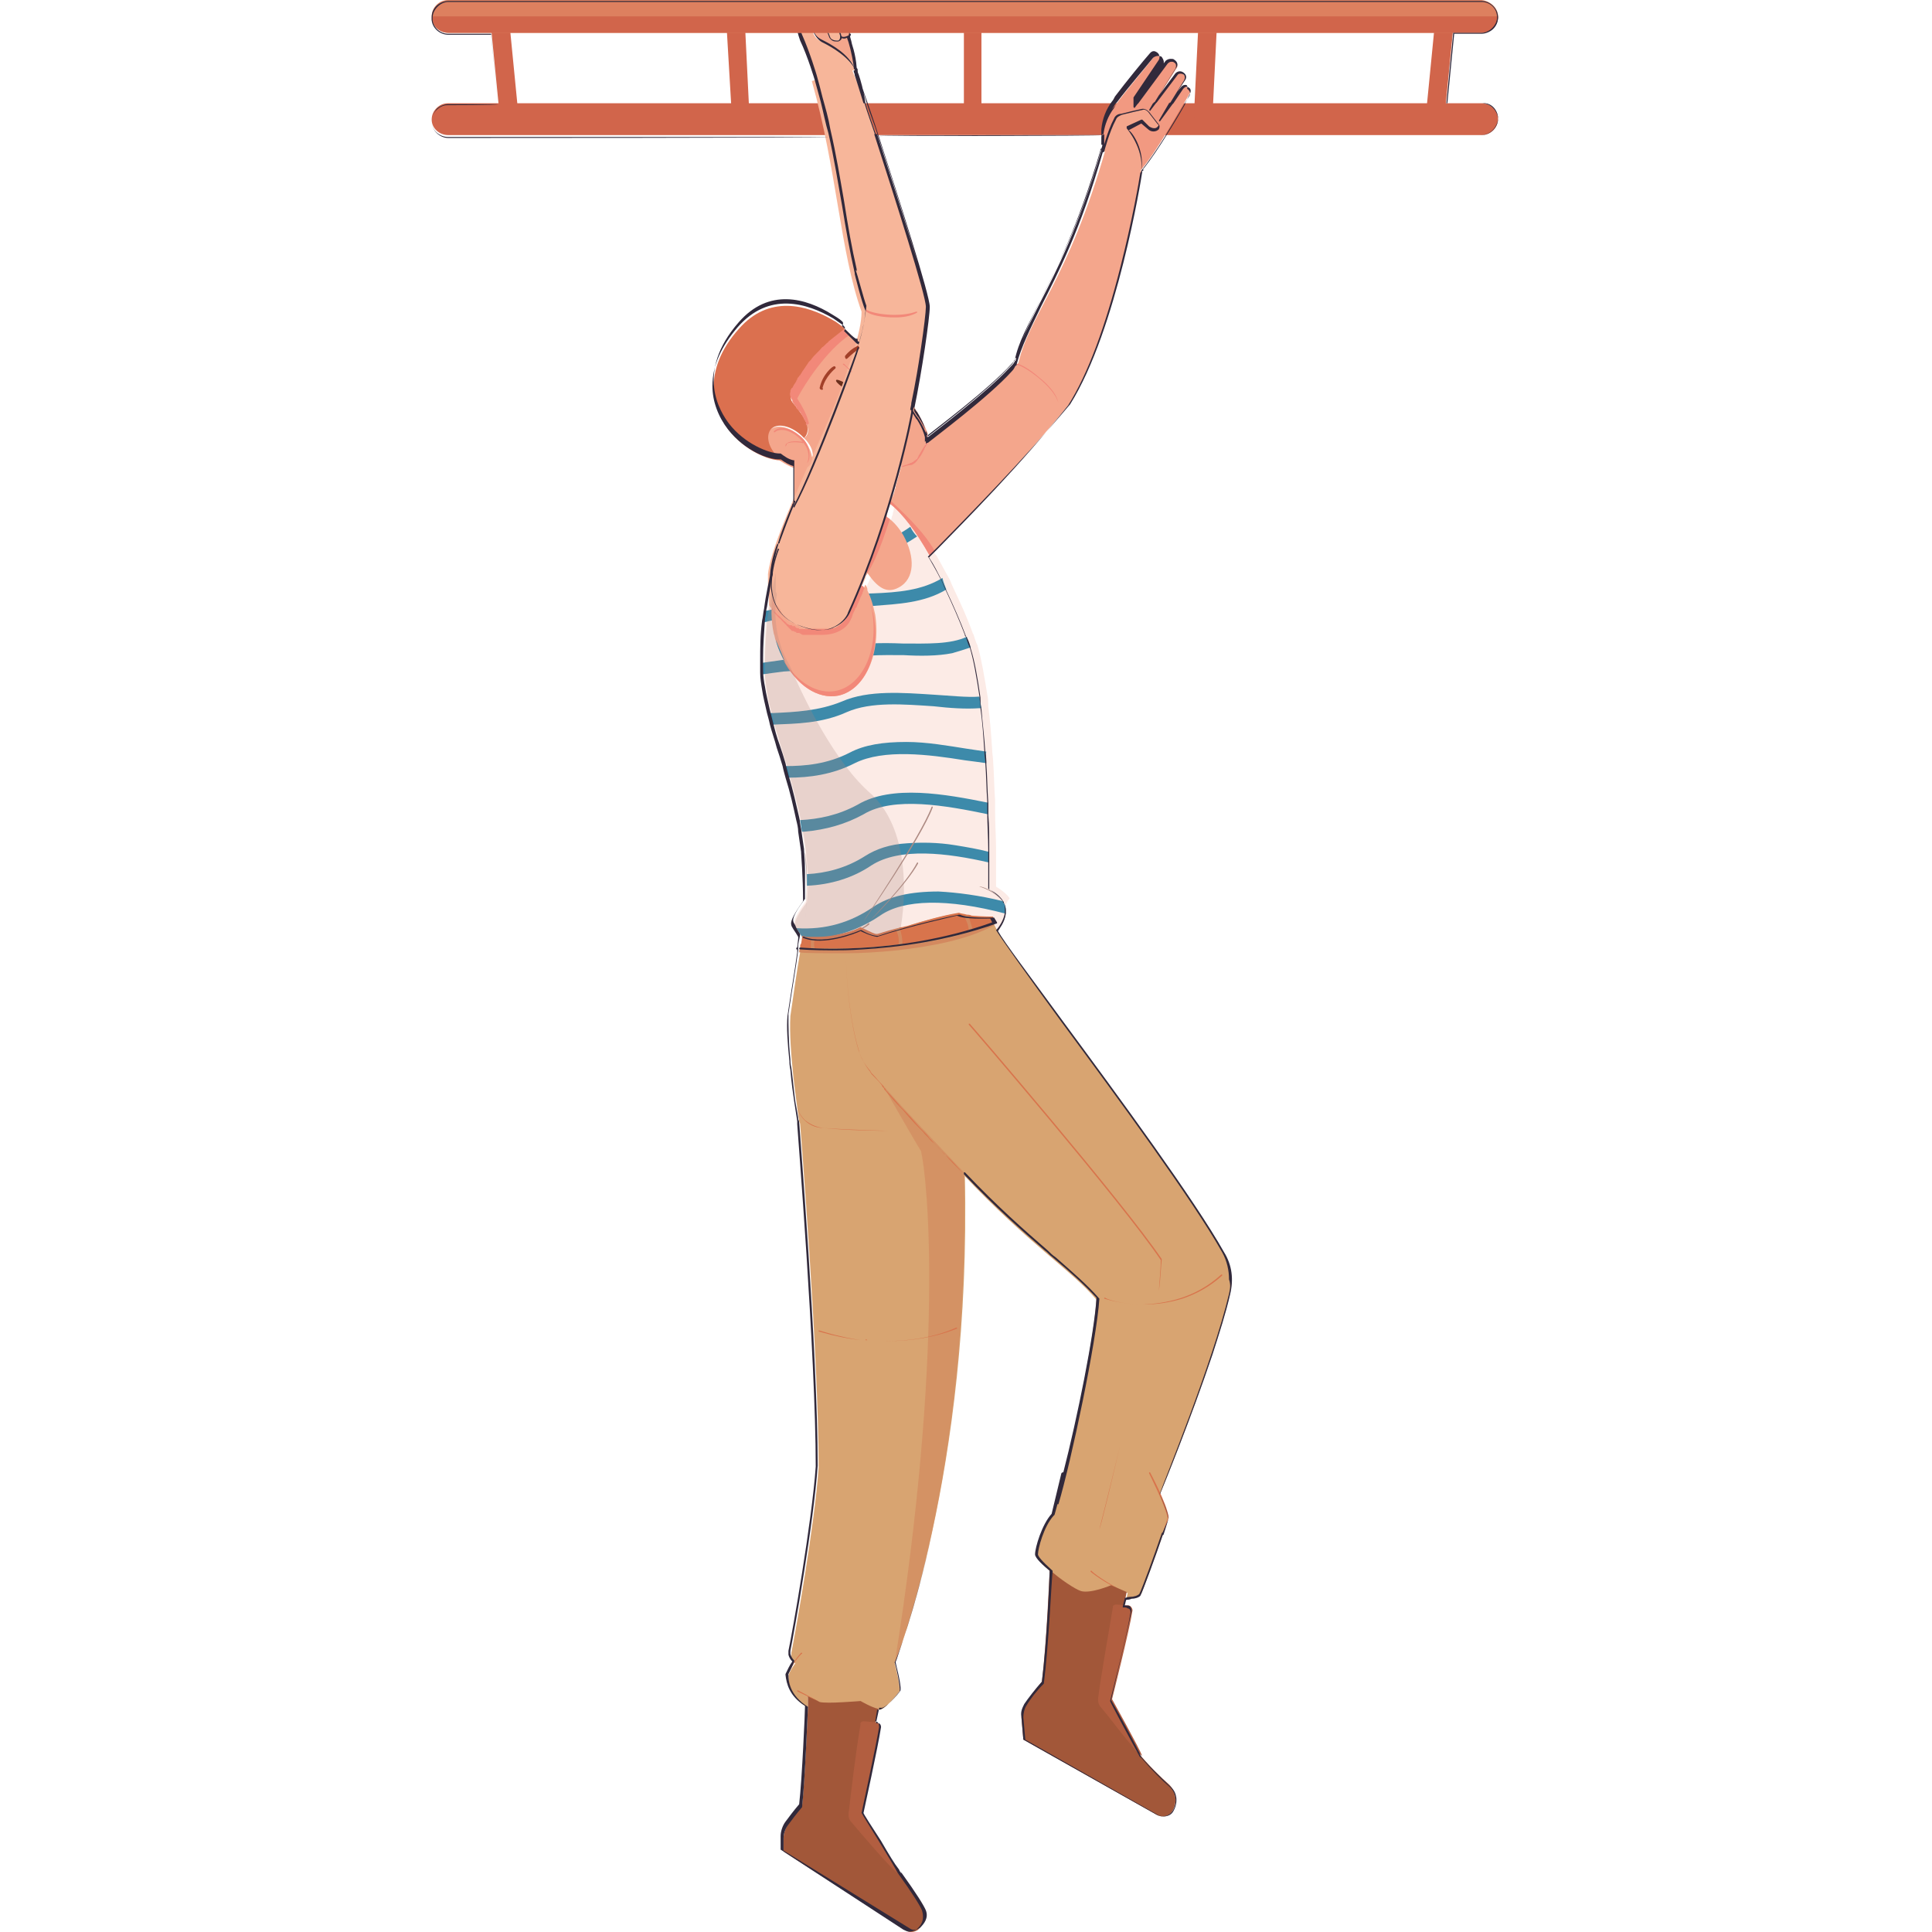 <svg width="512" height="512" viewBox="0 0 512 512" fill="none" xmlns="http://www.w3.org/2000/svg">
<path d="M397 31.451C397 33.752 395.192 35.798 392.609 35.798H118.791C116.467 35.798 114.4 34.008 114.4 31.707C114.4 30.428 114.917 29.405 115.692 28.638C116.467 27.871 117.5 27.36 118.791 27.36H392.609C394.933 27.36 397 29.15 397 31.451Z" fill="#D1654B"/>
<path d="M266.549 241.118C266.549 241.374 266.549 241.885 266.549 242.141C266.033 244.442 264.483 246.744 264.483 246.744C263.708 245.209 263.191 244.187 262.933 243.675C262.675 243.42 262.675 243.42 262.675 243.164C262.416 242.908 262.416 242.908 262.416 242.908C262.416 242.908 256.733 243.164 253.375 242.141C248.984 242.908 243.817 244.442 239.426 245.721C239.168 245.721 238.651 245.976 238.393 245.976C234.776 246.999 232.193 248.022 231.935 248.022C231.16 248.022 230.902 248.022 227.543 246.232C226.252 246.744 225.219 247.255 224.185 247.511C219.277 249.045 216.177 249.045 214.369 248.789C213.078 248.533 212.561 248.278 212.561 248.278C212.561 248.278 211.786 246.999 211.011 245.976C210.753 245.721 210.753 245.209 210.494 244.954C210.236 244.187 210.753 242.652 213.594 238.817C213.594 237.539 213.853 236.004 213.853 234.726C213.853 233.703 213.853 232.68 213.853 231.658C213.594 227.822 213.336 223.987 212.561 220.407C212.303 219.384 212.303 218.361 212.044 217.339C211.269 213.503 210.236 209.668 209.203 206.088C208.944 205.065 208.686 204.043 208.428 203.02C207.136 199.184 206.103 195.349 205.07 192.025C204.811 191.002 204.553 189.979 204.295 188.957C203.778 186.911 203.261 184.866 203.003 182.82C202.745 181.286 202.487 179.752 202.487 178.218C202.487 177.195 202.487 176.172 202.487 175.149C202.487 171.569 202.745 167.734 203.003 164.666C203.003 163.643 203.261 162.62 203.52 161.597C204.295 155.716 205.328 151.625 205.328 151.625C205.328 152.392 205.328 152.904 205.328 153.671C205.328 153.927 205.328 153.927 205.328 154.182C205.328 154.438 205.328 154.438 205.328 154.438C205.328 154.438 205.328 154.438 205.328 154.694C205.328 154.694 205.328 154.694 205.328 154.949C205.328 154.949 205.328 154.949 205.328 155.205C205.328 155.205 205.328 155.205 205.328 155.461C205.328 155.461 205.328 155.461 205.328 155.716C205.328 155.972 205.328 155.972 205.328 155.972V156.228C205.328 156.484 205.328 156.739 205.586 156.995C205.586 156.995 205.586 156.995 205.586 157.251C205.586 157.251 205.586 157.251 205.586 157.506V157.762V158.018V158.273V158.529V158.785V159.04V159.296V159.552V159.808C205.586 160.063 205.845 160.063 205.845 160.319C205.845 160.319 205.845 160.575 206.103 160.575V160.83C206.103 160.83 206.103 161.086 206.361 161.086C206.361 161.086 206.361 161.342 206.62 161.342C206.62 161.342 206.62 161.597 206.878 161.597C206.878 161.597 206.878 161.853 207.136 161.853C207.136 161.853 207.136 162.109 207.395 162.109L207.653 162.364C207.653 162.364 207.653 162.62 207.911 162.62C207.911 162.62 207.911 162.876 208.17 162.876C208.17 162.876 208.17 163.132 208.428 163.132C208.428 163.132 208.428 163.132 208.686 163.387L208.944 163.643C208.944 163.643 208.944 163.643 209.203 163.899C209.461 164.154 209.461 164.154 209.719 164.154C209.719 164.154 209.978 164.154 209.978 164.41C210.236 164.41 210.236 164.666 210.236 164.666C210.236 164.666 210.494 164.666 210.494 164.921C210.494 164.921 210.753 164.921 210.753 165.177C210.753 165.177 210.753 165.177 211.011 165.177C211.011 165.177 211.269 165.177 211.269 165.433C211.269 165.433 211.528 165.433 211.528 165.688C211.786 165.688 211.786 165.944 212.044 165.944H212.303C212.303 165.944 212.303 165.944 212.561 165.944C212.819 165.944 212.819 165.944 212.819 165.944C213.078 165.944 213.078 165.944 213.078 166.2C213.336 166.456 213.594 166.456 214.111 166.711C214.111 166.711 214.111 166.711 214.369 166.711C214.627 166.711 214.627 166.711 214.627 166.711H214.886H215.144C215.402 166.711 215.402 166.711 215.661 166.711H215.919H216.177C216.436 166.711 216.436 166.711 216.436 166.711H216.694H216.952C217.211 166.711 217.469 166.711 217.727 166.711C217.727 166.711 217.727 166.711 217.986 166.711C218.244 166.711 218.244 166.711 218.244 166.711C218.502 166.711 218.502 166.711 218.502 166.711H218.761H219.019C222.119 166.711 224.96 165.433 226.252 163.132C226.252 162.876 226.51 162.876 226.51 162.62C226.51 162.364 226.768 162.364 226.768 162.109C227.027 161.597 227.285 161.342 227.285 160.83C227.543 160.319 227.543 160.063 227.802 159.552C227.802 159.552 227.802 159.296 228.06 159.296C228.06 159.04 228.318 158.785 228.318 158.529C228.318 158.273 228.577 158.273 228.577 158.018C228.577 158.018 228.577 158.018 228.577 157.762C228.835 157.506 228.835 156.995 229.093 156.739C229.093 156.483 229.352 156.484 229.352 156.228C229.352 155.972 229.61 155.972 229.61 155.716C229.61 155.716 229.61 155.716 229.61 155.461C229.868 155.205 229.868 154.694 230.127 154.438C230.385 153.927 230.643 153.159 230.902 152.648C230.902 152.392 231.16 152.137 231.16 151.881C231.418 151.37 231.418 151.114 231.676 150.603C232.193 149.324 232.71 148.046 232.968 146.767C233.226 146.256 233.226 146 233.485 145.489C233.485 145.233 233.485 145.233 233.743 144.977V144.722C233.743 144.466 233.743 144.466 234.001 144.21C234.001 143.954 234.26 143.699 234.26 143.443C234.26 143.187 234.518 142.932 234.518 142.676C234.518 142.42 234.776 142.165 234.776 141.909C235.035 140.886 235.551 139.863 235.81 138.585C235.81 138.329 235.81 138.329 236.068 138.074C236.068 137.818 236.326 137.306 236.326 137.051C236.326 136.795 236.585 136.539 236.585 136.284C236.585 135.772 236.843 135.517 236.843 135.005V134.749C237.101 134.238 237.101 133.727 237.359 133.215C239.168 134.494 240.976 136.539 242.784 139.096C243.301 139.863 243.817 140.63 244.592 141.653C245.626 143.187 246.917 144.977 247.95 147.023L248.209 147.279C249.242 149.068 250.275 151.114 251.309 152.904C251.825 153.671 252.084 154.694 252.6 155.716C254.408 159.552 256.217 163.387 257.767 167.734C257.767 167.99 258.025 167.99 258.025 168.245C258.283 169.013 258.542 170.035 259.058 171.058C260.091 174.638 260.866 179.24 261.641 184.098C261.9 185.121 261.9 186.144 261.9 187.167C262.416 191.002 262.675 194.838 262.933 198.673C262.933 199.696 263.191 200.719 263.191 201.741C263.45 205.321 263.45 208.645 263.708 211.969C263.708 212.992 263.708 214.015 263.708 215.037C263.708 218.617 263.966 221.941 263.966 224.754C263.966 225.777 263.966 226.799 263.966 227.822C263.966 232.425 263.966 234.982 263.966 234.982C263.966 234.982 266.291 236.26 267.583 238.05C266.291 239.584 266.549 240.351 266.549 241.118Z" fill="#FCEBE6"/>
<path d="M243.043 142.164C240.718 143.699 238.651 144.977 236.068 145.744C234.518 146.255 232.968 146.767 231.418 147.023C231.677 146.511 231.677 146.255 231.935 145.744C231.935 145.488 231.935 145.488 232.193 145.233V144.977C232.193 144.721 232.193 144.721 232.451 144.466C232.451 144.21 232.71 143.954 232.71 143.699C235.551 142.931 238.393 141.653 241.234 139.607C241.751 140.63 242.268 141.397 243.043 142.164Z" fill="#3D8AAA"/>
<path d="M250.792 156.227C244.851 159.807 237.876 160.062 231.418 160.574C229.61 160.574 227.802 160.83 225.735 160.83C223.669 161.085 221.602 161.341 219.794 161.852C217.211 162.619 214.369 162.875 211.528 163.386C210.753 163.386 209.978 163.642 208.944 163.642C206.62 163.898 204.553 164.409 202.487 164.921C202.487 163.898 202.745 162.875 203.003 161.852C204.295 161.597 205.586 161.341 206.878 161.085C208.428 160.83 209.719 160.574 211.269 160.318C213.853 159.807 216.694 159.551 219.277 158.784C221.86 158.017 224.702 157.761 227.285 157.506C228.577 157.506 229.868 157.25 231.418 157.25C237.876 156.994 244.334 156.483 249.759 153.159C250.017 154.437 250.534 155.46 250.792 156.227Z" fill="#3D8AAA"/>
<path d="M257.25 171.569C255.7 172.08 254.15 172.591 252.342 173.103C248.467 173.87 243.817 173.87 239.426 173.614C233.485 173.614 227.285 173.358 222.119 175.404C217.211 177.194 212.303 177.705 207.653 177.961C205.586 178.217 203.778 178.472 201.97 178.728C201.97 177.705 201.97 176.682 201.97 175.66C203.778 175.404 205.586 175.148 207.395 174.893C211.786 174.381 216.436 173.87 221.085 172.336C226.768 170.29 233.226 170.29 239.426 170.546C245.626 170.546 251.825 170.801 256.217 168.756C256.475 169.779 256.992 170.546 257.25 171.569Z" fill="#3D8AAA"/>
<path d="M260.091 187.677C259.833 187.677 259.575 187.677 259.575 187.677C255.958 187.933 251.825 187.677 247.434 187.166C239.684 186.655 230.901 185.888 224.444 188.7C217.727 191.768 210.753 191.769 205.07 192.024H204.811C204.553 191.001 204.295 189.979 204.036 188.956C204.295 188.956 204.811 188.956 205.07 188.956C210.494 188.7 216.952 188.444 223.152 185.888C230.127 182.819 239.426 183.586 247.434 184.098C251.825 184.353 256.217 184.865 259.575 184.609C259.833 185.632 259.833 186.655 260.091 187.677Z" fill="#3D8AAA"/>
<path d="M261.383 202.252C259.575 201.997 257.767 201.741 255.7 201.485C246.142 199.951 234.26 198.417 226.51 202.252C220.569 205.321 214.369 206.088 208.945 206.088C208.686 205.065 208.428 204.042 208.17 203.019C213.336 203.019 219.277 202.508 225.219 199.44C229.093 197.394 234.001 196.627 240.201 196.627C245.626 196.627 251.309 197.65 256.217 198.417C258.025 198.673 259.575 198.928 261.383 199.184C261.125 200.207 261.383 201.229 261.383 202.252Z" fill="#3D8AAA"/>
<path d="M261.9 215.804C250.792 213.502 236.843 210.945 228.835 215.804C224.185 218.361 219.019 219.895 213.078 220.406C212.819 220.406 212.819 220.406 212.561 220.406C212.303 219.383 212.303 218.361 212.044 217.338C216.952 217.082 222.119 216.059 227.285 213.247C236.326 207.877 250.534 210.434 261.9 212.735C261.9 213.758 261.9 214.781 261.9 215.804Z" fill="#3D8AAA"/>
<path d="M262.158 228.589C251.05 226.032 238.393 224.498 230.901 229.356C225.993 232.68 220.052 234.47 213.852 234.726C213.852 233.703 213.852 232.68 213.852 231.657C218.76 231.402 224.185 230.123 229.352 226.799C232.193 225.009 235.809 223.731 240.459 223.475C244.076 223.219 248.467 223.22 253.117 223.987C256.217 224.498 259.316 225.009 262.158 225.776C262.158 226.544 262.158 227.566 262.158 228.589Z" fill="#3D8AAA"/>
<path d="M266.549 241.117C266.549 241.373 266.549 241.885 266.549 242.14C251.05 238.049 239.426 238.305 233.226 242.652C229.093 245.464 224.702 247.254 219.794 248.277C217.986 248.533 216.177 248.788 214.369 248.788C213.078 248.533 212.561 248.277 212.561 248.277C212.561 248.277 211.786 246.998 211.011 245.976C218.761 246.487 225.477 244.441 231.418 240.35C235.551 237.538 241.234 236.259 248.725 236.259C253.633 236.515 259.575 237.282 265.774 238.816C266.291 239.583 266.549 240.35 266.549 241.117Z" fill="#3D8AAA"/>
<path d="M224.702 9.716L224.185 9.972C223.927 9.972 223.41 9.972 223.152 9.972C223.152 9.716 223.152 9.716 222.894 9.46L221.602 5.625L221.344 4.602C220.569 3.324 219.535 2.557 218.244 2.557H220.31C220.569 2.557 221.085 2.557 221.344 2.557C222.635 2.812 223.41 3.579 223.927 4.858L224.702 7.159L225.218 8.693C225.477 8.949 225.218 9.716 224.702 9.716Z" fill="#F4A68C"/>
<path d="M226.252 7.926C225.993 8.182 225.735 8.437 225.477 8.693L224.96 7.159L223.927 4.602C223.41 3.323 222.377 2.556 221.344 2.301L222.894 2.045C223.668 2.045 224.702 2.556 224.96 3.323L226.51 6.647C226.51 7.159 226.51 7.415 226.252 7.926Z" fill="#F4A68C"/>
<path d="M226.768 18.408C225.218 14.829 220.569 12.016 217.986 10.993C216.952 10.482 216.177 9.715 215.661 8.436L215.402 7.414C215.402 7.158 215.661 6.646 215.919 6.646H218.76L220.052 9.971C220.569 10.482 221.085 10.738 221.86 10.738C222.119 10.738 222.377 10.738 222.377 10.738C222.894 10.482 223.152 10.226 223.152 9.715C223.41 9.715 223.927 9.715 224.185 9.715L224.702 9.459C224.702 9.459 224.702 9.459 224.96 9.459C225.477 10.993 226.51 14.317 226.768 18.408Z" fill="#F4A68C"/>
<path d="M292.381 39.888C292.381 39.888 292.381 38.61 292.381 37.075C292.381 34.007 293.414 30.939 295.223 28.382C298.322 24.035 303.489 18.154 305.555 15.341C306.072 14.574 307.105 14.574 307.88 15.341C308.397 15.853 308.397 16.62 308.139 17.387L300.647 28.382L309.43 16.62C309.947 16.108 310.722 15.853 311.497 16.364C312.013 16.876 312.272 17.643 311.755 18.154L304.78 29.149L311.755 19.944C312.272 19.433 313.047 19.177 313.563 19.688C314.08 19.944 314.338 20.711 313.821 21.478L307.105 32.217L313.047 23.524C313.563 23.012 314.338 22.757 314.855 23.268C315.371 23.779 315.63 24.291 315.113 25.058C312.788 28.893 306.33 40.655 301.939 45.513L292.381 39.888Z" fill="#F29981"/>
<path d="M245.626 116.85C245.626 117.106 245.626 117.362 245.367 117.618C245.109 118.385 244.334 119.919 243.042 121.453C242.526 122.22 242.009 122.476 241.234 122.731C240.459 122.987 239.426 123.243 238.393 123.499C236.584 124.01 234.776 124.521 232.968 124.777C230.385 125.288 227.802 125.8 225.735 126.055C223.927 126.311 222.119 126.055 220.31 125.288L215.661 122.987L215.144 122.731C215.402 122.22 215.661 121.453 215.402 120.686C215.402 119.152 214.627 117.618 213.078 116.083C213.594 115.828 214.627 114.805 213.852 112.759V112.504C213.852 112.504 213.852 112.504 213.852 112.248C213.852 112.248 213.852 112.248 213.852 111.992C213.852 111.737 213.594 111.737 213.594 111.481C213.594 111.481 213.594 111.225 213.336 111.225C213.336 111.225 213.336 111.225 213.336 110.969C213.078 110.458 212.561 109.691 212.303 109.18C212.303 109.18 212.303 109.18 212.044 108.924C212.044 108.924 212.044 108.924 211.786 108.668C211.786 108.668 211.786 108.668 211.528 108.413C211.528 108.413 211.528 108.413 211.269 108.157C211.269 108.157 211.269 108.157 211.269 107.901C211.269 107.901 211.269 107.645 211.011 107.645C211.011 107.39 210.753 107.39 210.753 107.134C210.753 107.134 210.753 107.134 210.494 106.878C210.494 106.623 210.236 106.623 210.236 106.367C210.236 106.367 210.236 106.367 210.236 106.111C209.719 105.344 209.461 104.577 209.719 103.81V103.554C209.719 103.299 209.978 103.043 209.978 103.043C209.978 103.043 209.978 102.787 210.236 102.787C210.494 102.276 210.753 101.765 211.011 101.509C211.011 101.253 211.269 101.253 211.269 100.997C211.269 100.742 211.528 100.742 211.528 100.486C211.528 100.23 211.786 99.975 212.044 99.719C212.044 99.719 212.044 99.463 212.303 99.463C212.303 99.208 212.561 99.208 212.561 98.952C212.819 98.696 212.819 98.441 213.078 98.185C213.594 97.418 214.111 96.651 214.627 95.883C214.886 95.628 214.886 95.628 215.144 95.372C215.661 94.605 216.177 94.094 216.952 93.327C217.211 93.071 217.211 93.071 217.469 92.815C217.727 92.559 217.986 92.048 218.502 91.792C218.761 91.537 219.019 91.281 219.019 91.281L219.277 91.025C219.535 90.77 219.794 90.77 219.794 90.514C221.085 89.491 222.377 88.468 223.669 87.446C223.669 87.446 223.927 87.446 223.927 87.19C224.444 87.701 224.96 88.213 225.477 88.724C226.252 89.491 226.768 90.003 227.543 90.514C227.802 90.77 228.06 91.025 228.06 91.025C235.551 98.441 239.684 104.066 242.267 107.901C244.592 111.481 245.367 113.782 245.884 114.805C245.626 116.339 245.626 116.595 245.626 116.85Z" fill="#F4A68C"/>
<path d="M210.494 134.239C210.494 130.659 210.494 125.801 210.494 123.756C212.044 124.267 213.594 124.011 214.627 122.988C214.886 122.733 214.886 122.733 214.886 122.477L215.402 122.733C213.853 126.824 212.044 130.659 210.494 134.239Z" fill="#F4A68C"/>
<path d="M223.927 101.509C224.96 102.277 225.735 103.044 225.477 103.299C225.218 103.555 224.185 103.299 223.152 102.532C222.119 101.765 221.344 100.998 221.602 100.742C221.602 100.487 222.635 100.742 223.927 101.509Z" fill="#6B2F1C"/>
<path d="M246.142 81.565C246.142 84.122 244.076 98.952 242.009 108.924C241.234 111.993 240.718 115.317 239.943 118.385C239.426 120.175 239.168 121.965 238.651 123.755C238.134 125.545 237.618 127.59 237.101 129.38C236.584 130.914 236.326 132.448 235.81 133.727C235.551 134.238 235.551 134.75 235.293 135.261C235.293 135.261 235.293 135.261 235.293 135.517C235.035 136.028 235.035 136.284 235.035 136.795C235.035 137.051 234.776 137.306 234.776 137.562C234.776 137.818 234.518 138.329 234.518 138.585C234.518 138.841 234.518 138.841 234.26 139.096C234.001 140.119 233.485 141.142 233.226 142.42C233.226 142.676 232.968 142.932 232.968 143.187C232.71 143.699 232.71 144.21 232.451 144.722C232.451 144.977 232.451 144.977 232.193 145.233V145.489C232.193 145.744 232.193 145.744 231.935 146C231.418 147.79 230.643 149.324 230.127 151.114C230.127 151.37 229.868 151.625 229.868 151.881C229.868 152.137 229.868 152.137 229.61 152.392C229.352 152.648 229.352 152.904 229.352 153.16C229.093 153.671 228.835 154.438 228.577 154.949C228.318 155.205 228.318 155.716 228.06 155.972C228.06 155.972 228.06 155.972 228.06 156.228C228.06 156.484 227.802 156.484 227.802 156.739C227.802 156.995 227.543 156.995 227.543 157.251C227.285 157.762 227.285 158.018 227.027 158.529C227.027 158.785 226.768 158.785 226.768 159.041C226.768 159.296 226.51 159.552 226.51 159.808C226.51 159.808 226.51 160.063 226.252 160.063C225.993 160.83 225.477 161.597 225.219 162.62C225.219 162.876 224.96 162.876 224.96 163.132C224.96 163.387 224.702 163.387 224.702 163.643C223.41 165.944 220.569 167.223 217.469 167.223H217.211H216.952H216.694C216.436 167.223 216.436 167.223 216.436 167.223C216.177 167.223 216.177 167.223 215.919 167.223C215.661 167.223 215.402 167.223 215.144 167.223H214.886H214.627H214.369C214.111 167.223 214.111 167.223 214.111 167.223H213.852C213.594 167.223 213.594 167.223 213.336 167.223H213.078H212.819H212.561C212.303 167.223 212.303 167.223 212.303 167.223C212.044 167.223 211.786 166.967 211.269 166.711C211.269 166.711 211.269 166.711 211.011 166.711C210.753 166.711 210.753 166.711 210.753 166.711C210.494 166.711 210.494 166.711 210.494 166.456H210.236C209.978 166.456 209.978 166.2 209.719 166.2C209.719 166.2 209.719 166.2 209.461 166.2C209.461 166.2 209.203 166.2 209.203 165.944C209.203 165.944 208.944 165.944 208.944 165.689C208.944 165.689 208.686 165.689 208.686 165.433C208.686 165.433 208.428 165.433 208.428 165.177C208.428 165.177 208.169 165.177 208.169 164.921C208.169 164.921 207.911 164.921 207.911 164.666L207.653 164.41L207.395 164.154L207.136 163.899C207.136 163.899 207.136 163.899 206.878 163.643C206.878 163.643 206.878 163.643 206.62 163.387C206.62 163.387 206.62 163.132 206.361 163.132C206.361 163.132 206.361 162.876 206.103 162.876C206.103 162.876 206.103 162.876 205.845 162.62L205.586 162.365C205.586 162.365 205.586 162.109 205.328 162.109C205.328 162.109 205.328 161.853 205.07 161.853C205.07 161.853 205.07 161.597 204.811 161.597C204.811 161.597 204.811 161.342 204.553 161.342C204.553 161.342 204.553 161.086 204.295 161.086C204.295 161.086 204.295 160.83 204.036 160.83C204.036 160.575 203.778 160.575 203.778 160.319V160.063V159.808V159.552V159.296V159.041V158.785V158.529V158.273V158.018C203.778 158.018 203.778 158.018 203.778 157.762C203.778 157.762 203.778 157.762 203.778 157.506C203.778 157.251 203.778 156.995 203.52 156.739V156.484V156.228C203.52 155.972 203.52 155.972 203.52 155.972C203.52 155.972 203.52 155.972 203.52 155.716C203.52 155.716 203.52 155.716 203.52 155.461C203.52 155.461 203.52 155.461 203.52 155.205C203.52 155.205 203.52 155.205 203.52 154.949C203.52 154.949 203.52 154.949 203.52 154.694C203.52 154.438 203.52 154.438 203.52 154.182C203.52 153.671 203.52 152.904 203.52 152.137C204.036 147.79 206.361 141.653 209.461 134.238C211.011 130.658 212.561 126.823 214.369 122.988C214.627 122.221 215.144 121.453 215.402 120.686C218.761 113.271 222.119 105.6 224.444 98.441V98.185C225.218 96.14 225.993 94.094 226.51 92.049C227.543 88.469 228.318 85.401 228.318 82.588C222.635 66.735 221.86 45.257 215.144 21.477L225.735 18.409C225.735 18.409 225.993 18.92 226.252 19.687C230.127 28.125 246.142 77.218 246.142 81.565Z" fill="#F7B69A"/>
<path d="M226.768 18.41L216.177 21.478C216.177 21.478 214.369 15.341 212.303 10.994C211.786 9.716 211.528 8.693 211.269 7.67C210.753 5.113 212.561 2.812 214.886 2.556L216.952 2.301H217.469C217.727 2.301 217.986 2.301 217.986 2.301C219.277 2.301 220.569 3.068 221.085 4.346L221.344 5.369L222.635 9.205C222.635 9.46 222.894 9.46 222.894 9.716C222.894 10.227 222.635 10.483 222.119 10.739C221.86 10.739 221.602 10.739 221.602 10.739C220.827 10.739 220.31 10.483 219.794 9.972L218.502 6.648H215.661C215.402 6.648 215.144 6.903 215.144 7.415L215.402 8.437C215.661 9.46 216.436 10.483 217.727 10.994C220.569 12.273 225.218 14.83 226.768 18.41Z" fill="#F7B69A"/>
<path d="M214.886 122.733C214.886 122.988 214.627 122.988 214.627 123.244C213.852 124.267 212.302 124.267 210.494 124.011C209.461 123.755 208.169 122.988 206.878 122.221C206.619 121.965 206.619 121.965 206.361 121.71C203.52 119.153 202.486 115.829 204.036 114.039C205.586 112.249 209.203 113.016 212.044 115.573C212.302 115.829 212.561 116.084 212.819 116.34C214.111 117.874 214.886 119.409 215.144 120.943C215.402 121.454 215.144 122.221 214.886 122.733Z" fill="#F4A68C"/>
<path d="M213.852 122.733C213.594 122.477 213.594 122.477 213.852 122.733C214.369 121.71 214.369 120.687 214.111 119.664C213.852 118.386 212.819 117.107 211.786 116.084C210.753 115.062 209.203 114.295 208.169 114.039C206.878 113.783 205.845 114.039 205.328 114.55H205.07V114.295C205.845 113.528 206.878 113.272 208.169 113.528C209.461 113.783 210.753 114.55 212.044 115.573C213.336 116.596 214.111 117.874 214.369 119.153C214.627 120.687 214.627 121.965 213.852 122.733Z" fill="#F28879"/>
<path d="M208.169 118.385C208.169 117.874 208.169 117.618 208.686 117.362C209.978 116.595 212.819 117.106 212.819 117.106C212.819 117.106 213.077 117.106 212.819 117.362C212.819 117.362 212.819 117.618 212.561 117.362C212.561 117.362 209.719 116.851 208.428 117.618C208.686 117.618 208.428 117.874 208.169 118.385Z" fill="#F28879"/>
<path d="M223.41 87.959C223.41 88.215 223.41 88.215 223.41 87.959C214.627 93.84 211.011 101.255 209.719 104.323C209.461 105.09 209.461 106.113 210.236 106.88C211.269 108.159 213.336 110.716 213.852 112.505C214.369 114.551 213.594 115.574 213.077 116.085C212.819 115.829 212.561 115.574 212.302 115.318C209.461 112.761 205.845 111.994 204.295 113.784C202.745 115.574 203.778 119.153 206.619 121.455C206.878 121.71 206.878 121.71 207.136 121.966C204.295 122.222 197.578 119.665 193.187 114.04C188.796 108.414 185.954 98.187 195.77 87.192C203.778 77.987 213.852 80.799 220.827 84.891C221.86 85.402 222.635 86.169 223.41 86.68C223.927 86.936 223.927 87.703 223.41 87.959Z" fill="#DB704F"/>
<path d="M225.735 98.441V98.697C224.444 97.418 223.669 96.651 223.41 96.651V96.395H223.669C223.669 96.395 224.444 97.163 225.735 98.441Z" fill="#F28879"/>
<path d="M217.727 103.3C217.469 103.3 217.211 103.044 217.211 102.789C217.986 99.209 220.569 97.163 220.827 97.163C221.085 96.908 221.344 97.163 221.344 97.163C221.602 97.419 221.344 97.675 221.344 97.675C221.344 97.675 218.76 99.72 217.986 102.789C218.244 103.3 217.986 103.3 217.727 103.3Z" fill="#A24029"/>
<path d="M227.543 91.793C227.802 92.049 227.802 92.305 227.543 92.56C226.768 93.072 225.735 93.839 224.702 94.862C224.443 95.117 224.443 95.117 224.185 95.117C223.927 94.862 223.927 94.606 223.927 94.35C224.96 93.072 225.993 92.305 227.027 91.793C227.285 91.538 227.543 91.538 227.543 91.793Z" fill="#A24029"/>
<path d="M222.119 184.354C216.952 185.377 211.528 181.797 208.17 175.916C207.136 174.126 206.361 172.081 205.586 169.779C205.328 169.268 205.328 168.501 205.07 167.99C204.295 164.41 204.295 160.83 204.811 157.506V157.762V158.018V158.273C204.811 158.529 205.07 158.785 205.07 158.785C205.07 159.04 205.328 159.296 205.328 159.552V159.807C205.328 159.807 205.328 160.063 205.586 160.063C205.586 160.063 205.586 160.319 205.845 160.319C205.845 160.319 205.845 160.574 206.103 160.574C206.103 160.574 206.103 160.83 206.361 160.83C206.361 161.086 206.62 161.086 206.62 161.342C206.878 161.597 206.878 161.597 206.878 161.853C206.878 161.853 206.878 162.109 207.136 162.109C207.136 162.109 207.136 162.109 207.136 162.364C207.136 162.364 207.136 162.364 207.136 162.62C207.395 162.876 207.395 162.876 207.395 162.876L207.653 163.131L207.911 163.387C207.911 163.387 207.911 163.387 208.17 163.643C208.17 163.643 208.17 163.643 208.428 163.899C208.686 164.154 208.686 164.154 208.686 164.154C208.686 164.154 208.686 164.154 208.945 164.41C208.945 164.41 208.945 164.41 209.203 164.666C209.203 164.666 209.203 164.666 209.461 164.921C209.461 164.921 209.461 164.921 209.719 164.921C209.719 164.921 209.719 164.921 209.978 164.921C210.494 165.177 210.494 165.177 210.494 165.433C210.494 165.433 210.494 165.433 210.753 165.433C210.753 165.433 211.011 165.433 211.011 165.688C211.011 165.688 211.011 165.688 211.269 165.688C211.528 165.688 211.528 165.688 211.528 165.688C211.786 165.688 211.786 165.688 211.786 165.944C212.044 165.944 212.044 166.2 212.303 166.2C212.303 166.2 212.303 166.2 212.561 166.2C212.561 166.2 212.819 166.2 212.819 166.455C212.819 166.455 212.819 166.455 213.078 166.455H213.336C213.336 166.455 213.336 166.455 213.594 166.455C213.594 166.455 213.594 166.455 213.853 166.455H214.111H214.369H214.628H214.886H215.144C215.144 166.455 215.144 166.455 215.402 166.455C215.661 166.455 215.661 166.455 215.661 166.455H215.919H216.177H216.436H216.694C216.694 166.455 216.694 166.455 216.952 166.455C216.952 166.455 216.952 166.455 217.211 166.455C217.469 166.455 217.469 166.455 217.469 166.455C217.727 166.455 217.727 166.455 217.727 166.455H217.986H218.244C218.761 166.455 219.019 166.455 219.277 166.455H219.536H219.794H220.052H220.311C220.569 166.455 220.569 166.455 220.827 166.455H221.085H221.344C221.602 166.455 221.602 166.455 221.86 166.2H222.119H222.377C223.669 165.688 224.702 164.666 225.477 163.643C225.477 163.387 225.735 163.387 225.735 163.131C225.735 162.876 225.993 162.876 225.993 162.62C226.252 161.853 226.768 161.086 227.027 160.063C227.027 160.063 227.027 159.807 227.285 159.807C227.285 159.552 227.543 159.296 227.543 159.04C227.543 158.785 227.802 158.785 227.802 158.529C228.06 158.018 228.06 157.762 228.318 157.25C228.318 156.995 228.577 156.995 228.577 156.739C228.577 156.483 228.835 156.483 228.835 156.228C228.835 156.228 228.835 156.228 228.835 155.972C229.093 155.716 229.093 155.205 229.352 154.949C229.61 155.461 229.868 155.716 229.868 156.228C229.868 156.228 229.868 156.228 229.868 156.483C230.902 158.529 231.418 160.574 231.935 162.876C233.485 173.104 229.352 182.82 222.119 184.354Z" fill="#F4A68C"/>
<path d="M222.119 184.355C216.694 185.378 211.011 181.542 207.653 174.894C211.269 180.775 216.436 184.099 221.602 183.076C228.835 181.542 233.226 171.57 230.902 160.831V160.575C231.16 161.342 231.16 161.854 231.418 162.621C233.485 173.104 229.352 182.821 222.119 184.355Z" fill="#F28879"/>
<path d="M238.134 155.717C234.776 157.507 232.451 155.461 229.868 151.881L229.61 151.626C231.418 147.023 232.968 141.909 234.776 136.795C235.035 137.051 235.293 137.307 235.81 137.563C237.101 138.585 238.393 140.119 239.426 141.909C242.526 147.535 242.526 153.416 238.134 155.717Z" fill="#F4A68C"/>
<path d="M228.835 244.186C228.835 243.931 243.817 221.941 246.917 213.759C246.917 213.759 246.917 213.759 247.176 213.759C247.176 213.759 247.176 213.759 247.176 214.014C244.076 222.197 229.093 243.931 228.835 244.186Z" fill="#AD8A82"/>
<path d="M224.444 247.767C224.185 247.767 224.185 247.767 224.444 247.767C224.185 247.511 224.185 247.511 224.444 247.767C224.444 247.511 228.318 246.488 230.127 244.698C230.127 244.698 230.127 244.698 230.385 244.698C230.385 244.698 230.385 244.698 230.385 244.954C228.318 246.744 224.444 247.767 224.444 247.767Z" fill="#AD8A82"/>
<path d="M230.902 243.676C230.902 243.42 230.902 243.42 230.902 243.676C230.902 243.42 239.943 234.471 243.043 228.59C243.043 228.59 243.043 228.59 243.301 228.59C243.301 228.59 243.301 228.59 243.301 228.846C240.201 234.471 231.16 243.42 230.902 243.676C231.16 243.676 231.16 243.42 230.902 243.676Z" fill="#AD8A82"/>
<path d="M266.033 239.329C263.708 236.005 259.575 234.982 259.575 234.982C259.575 234.726 263.708 235.749 266.033 239.329C266.033 239.073 266.033 239.073 266.033 239.329Z" fill="#AD8A82"/>
<path d="M213.336 243.676C213.336 243.42 213.336 243.42 213.336 243.676C214.369 236.26 213.336 226.288 213.336 226.033C213.594 226.033 214.369 236.005 213.336 243.676Z" fill="#AD8A82"/>
<path d="M325.963 342.885C321.313 362.317 307.364 396.069 307.364 396.069C307.364 396.069 309.43 400.672 309.689 402.206C309.43 403.484 303.231 420.616 302.456 422.406C301.164 423.428 298.581 423.428 298.581 423.428L298.839 422.15L294.706 420.36C294.706 420.36 289.281 422.661 286.698 421.894C286.182 421.894 285.665 421.383 284.89 421.127C283.857 420.616 282.824 419.849 281.79 419.082C280.757 418.314 279.465 417.292 278.432 416.525C276.366 414.735 274.557 412.945 274.557 412.178C274.557 410.644 276.366 404.251 278.949 401.694C281.532 395.046 289.798 357.459 290.573 344.419C283.857 336.492 272.749 329.844 255.183 311.179C253.634 309.644 252.084 307.855 250.534 306.32C250.275 306.065 250.017 305.553 249.5 305.298C248.467 304.275 247.692 303.508 246.917 302.485C246.659 302.229 246.659 302.229 246.401 301.974C245.884 301.206 245.109 300.695 244.592 299.928C244.334 299.672 244.076 299.417 244.076 299.161C242.526 297.371 240.976 295.837 239.426 294.047L239.168 293.791C237.618 292.257 236.326 290.723 235.035 289.189C234.776 288.933 234.518 288.677 234.518 288.422C234.26 288.166 234.001 287.91 234.001 287.655C233.226 286.632 232.451 285.865 231.677 285.098C231.418 284.842 231.418 284.842 231.16 284.586C231.16 284.331 230.902 284.331 230.902 284.075C229.61 282.541 228.577 280.495 227.802 278.45C225.219 269.756 224.444 259.273 224.185 252.369C224.185 252.113 224.185 251.602 224.185 251.346C224.185 249.812 224.185 248.533 224.185 247.511C225.219 247.255 226.51 246.744 227.543 246.232C230.902 247.766 231.16 248.022 231.935 248.022C232.193 248.022 233.485 247.766 235.035 246.999C236.326 246.744 237.876 246.232 239.426 245.721C243.559 244.442 248.726 242.908 253.375 242.141C256.733 243.164 262.416 242.908 262.416 242.908C262.416 242.908 262.416 242.908 262.416 243.164C262.416 243.42 262.675 243.42 262.675 243.42C262.933 243.675 262.933 243.931 263.191 244.187C263.191 244.442 263.45 244.698 263.45 244.954C263.708 245.465 263.966 245.977 264.225 246.488C267.841 253.392 311.755 309.9 324.154 331.634C326.221 335.214 326.738 339.049 325.963 342.885Z" fill="#D8A471"/>
<path d="M237.101 440.816C237.101 440.816 238.651 446.697 238.393 448.231C237.618 449.254 234.26 453.345 232.968 453.089H232.71C231.16 452.578 228.06 451.043 228.06 451.043C228.06 451.043 219.019 451.555 217.211 451.299C215.919 450.532 214.111 449.765 214.111 449.765V452.578C209.203 449.765 208.944 445.93 208.944 444.14C209.203 442.861 210.753 440.816 210.753 440.816C210.753 440.816 209.978 440.304 209.719 439.026C209.719 438.77 209.719 438.514 209.719 438.003C210.753 432.889 215.919 403.996 216.952 388.91C216.952 358.738 212.044 297.883 212.044 297.883C212.044 297.883 212.044 297.627 211.786 297.116C211.269 293.28 208.944 278.194 209.461 269.245C210.236 263.875 211.269 256.716 212.044 252.369C212.044 252.113 212.044 251.602 212.303 251.346C212.303 250.835 212.303 250.579 212.561 250.324C212.819 249.045 212.819 248.278 212.819 248.278C212.819 248.278 216.177 250.324 224.702 247.767C224.702 248.789 224.702 250.068 224.702 251.602C224.702 251.858 224.702 252.369 224.702 252.625C224.96 259.529 225.477 270.012 228.318 278.706C228.835 280.751 229.868 282.541 231.418 284.331C231.418 284.587 231.676 284.587 231.676 284.842C231.935 285.098 231.935 285.098 232.193 285.354C232.968 286.121 233.743 287.144 234.518 287.911C234.776 288.166 235.035 288.422 235.035 288.678C235.293 288.933 235.551 289.189 235.551 289.445C236.843 290.979 238.134 292.513 239.684 294.047L239.943 294.303C241.493 295.837 243.042 297.627 244.592 299.417C244.851 299.673 245.109 299.928 245.109 300.184C245.626 300.695 246.401 301.462 246.917 302.229C247.176 302.485 247.176 302.485 247.434 302.741C248.209 303.764 249.242 304.531 250.017 305.553C250.275 305.809 250.534 306.321 251.05 306.576C252.6 308.11 254.15 309.9 255.7 311.434C257.508 390.444 237.101 440.816 237.101 440.816Z" fill="#D8A471"/>
<path opacity="0.65" d="M237.101 440.816C250.275 358.227 245.884 312.969 244.076 305.042C242.268 302.23 234.001 287.655 234.001 287.655C239.426 293.792 247.176 301.974 255.442 310.668C257.508 390.444 237.101 440.816 237.101 440.816Z" fill="#D3895F"/>
<path d="M208.686 444.14C208.686 443.884 208.686 443.884 208.686 444.14C209.978 440.304 212.303 438.003 212.303 438.003C212.303 438.003 212.303 438.003 212.561 438.003C212.561 438.003 212.561 438.003 212.561 438.259C212.561 438.003 210.236 440.304 208.686 444.14Z" fill="#D8744C"/>
<path d="M240.201 511.643L207.653 490.676V487.096C207.653 485.818 208.17 484.539 208.944 483.261C209.719 481.982 211.011 480.448 212.561 478.658C213.336 471.499 214.111 452.322 214.111 452.322V449.509C214.111 449.509 215.919 450.276 217.211 451.043C219.019 451.555 228.06 450.788 228.06 450.788C228.06 450.788 231.16 452.578 232.71 452.833L227.027 481.727C227.027 481.727 243.559 502.694 244.851 506.529C245.626 508.83 244.334 510.364 243.301 511.387C242.268 512.154 240.976 512.154 240.201 511.643Z" fill="#A25739"/>
<path d="M228.835 456.158C229.61 456.158 231.16 456.413 232.193 456.413C232.71 456.413 233.226 457.18 233.226 457.692C232.451 462.806 228.577 480.704 228.577 480.704C228.577 480.704 237.36 494.768 238.393 496.813C236.068 495.279 228.577 486.33 225.735 483.006C224.96 482.239 224.702 481.216 224.96 479.937C225.477 475.59 226.768 464.34 228.06 456.925C227.802 456.669 228.318 456.158 228.835 456.158Z" fill="#B25E40"/>
<path d="M217.211 451.043L211.269 448.231C211.269 448.231 211.269 448.231 211.269 447.975C211.269 447.975 211.269 447.975 211.528 447.975L217.211 451.043Z" fill="#D8744C"/>
<path d="M235.293 299.673C235.293 299.673 224.96 299.673 217.986 298.906C216.177 298.65 214.628 297.883 213.336 296.86C212.044 295.582 211.269 294.047 211.011 292.513C210.494 287.399 209.461 281.518 209.461 281.263C209.461 281.263 210.494 287.399 211.011 292.513C211.528 295.837 214.111 298.65 217.727 298.906C224.96 299.417 235.293 299.673 235.293 299.673Z" fill="#D8744C"/>
<path d="M298.581 422.15C292.64 419.593 289.023 416.525 289.023 416.525C289.023 416.525 289.023 416.525 289.023 416.269C289.023 416.269 289.023 416.269 289.281 416.269C289.281 416.525 292.898 419.337 298.581 422.15C298.839 422.15 298.839 421.894 298.581 422.15C298.839 422.15 298.839 422.15 298.581 422.15Z" fill="#D8744C"/>
<path d="M310.722 479.937C309.947 481.471 307.88 481.727 306.589 480.96L271.199 461.015L270.683 455.134C270.683 454.112 270.941 452.833 271.458 451.81C272.491 450.276 274.299 447.719 276.107 445.674C277.399 435.19 278.174 416.013 278.174 416.013C281.015 418.57 284.89 421.127 286.44 421.638C289.023 422.406 294.448 420.104 294.448 420.104L298.581 421.894L298.323 423.173C298.323 423.173 294.448 438.514 293.415 451.299C297.031 460.504 305.297 468.942 309.947 473.033C311.755 475.079 312.013 477.635 310.722 479.937Z" fill="#A25739"/>
<path d="M308.139 406.297L309.43 402.206C308.655 398.626 304.522 390.444 304.522 390.444C304.522 390.444 304.522 390.444 304.522 390.188C304.522 390.188 304.522 390.188 304.781 390.188C304.781 390.188 309.172 398.37 309.689 401.95C309.689 402.206 308.397 406.297 308.139 406.297C308.397 406.297 308.397 406.297 308.139 406.297Z" fill="#D8744C"/>
<path d="M291.348 405.274C291.348 405.018 294.706 392.489 298.064 377.659C294.706 392.489 291.606 405.018 291.348 405.274Z" fill="#D8744C"/>
<path d="M307.105 342.117C307.364 338.538 307.622 335.725 307.622 333.935C297.289 318.593 257.25 272.057 256.733 271.546C256.733 271.546 256.733 271.546 256.733 271.29C256.733 271.29 256.733 271.29 256.992 271.29C257.508 271.801 297.548 318.338 307.88 333.679C307.622 335.981 307.622 338.538 307.105 342.117Z" fill="#D8744C"/>
<path d="M263.191 244.442C261.641 245.209 259.833 245.976 257.767 246.488C257.508 246.488 256.992 246.743 256.733 246.743C251.309 248.278 245.109 249.556 239.168 250.323C238.909 250.323 238.393 250.323 238.134 250.323C232.968 250.835 228.06 251.346 224.185 251.346C220.827 251.346 217.986 251.346 215.919 251.346C215.661 251.346 215.144 251.346 214.886 251.346C213.594 251.346 212.561 251.346 212.044 251.09C212.044 250.579 212.044 250.323 212.303 250.067C212.561 248.789 212.561 248.022 212.561 248.022C212.561 248.022 212.561 248.022 212.819 248.022C213.078 248.022 213.336 248.278 213.594 248.278C213.594 248.278 213.594 248.278 213.853 248.278C214.111 248.278 214.111 248.278 214.111 248.278H214.369H214.627C214.886 248.278 214.886 248.278 215.144 248.278H215.402C215.661 248.278 215.919 248.278 215.919 248.278C216.177 248.278 216.436 248.278 216.436 248.278H216.694C218.502 248.278 221.085 248.022 224.702 246.999C225.735 246.743 227.027 246.232 228.06 245.721C231.418 247.255 231.676 247.511 232.451 247.511C232.71 247.511 234.776 246.743 237.876 245.976C238.134 245.976 238.393 245.721 238.909 245.721C239.426 245.721 239.684 245.465 240.201 245.465C244.334 244.186 249.5 242.652 254.15 241.885C254.667 242.141 255.442 242.141 256.217 242.397C256.475 242.397 256.992 242.397 257.508 242.652C260.35 242.908 263.191 242.908 263.191 242.908C263.191 242.908 263.191 242.908 263.191 243.164C263.191 243.419 263.45 243.419 263.45 243.419C262.933 243.931 262.933 244.187 263.191 244.442Z" fill="#D8744C"/>
<path d="M257.767 246.488C257.508 246.488 256.992 246.744 256.733 246.744C256.733 245.21 255.958 243.676 255.442 242.653C255.7 242.653 256.217 242.653 256.733 242.909C256.992 243.931 257.508 245.21 257.767 246.488Z" fill="#D3895F"/>
<path d="M239.168 250.323C238.909 250.323 238.393 250.323 238.134 250.323C238.393 248.789 237.876 247.255 237.359 246.232C237.618 246.232 237.876 245.977 238.393 245.977C238.909 247.255 239.168 248.789 239.168 250.323Z" fill="#D3895F"/>
<path d="M215.919 251.346C215.661 251.346 215.144 251.346 214.886 251.346C214.886 250.324 214.886 249.557 214.886 248.79C215.144 248.79 215.402 248.79 215.919 248.79C215.661 249.812 215.661 250.579 215.919 251.346Z" fill="#D3895F"/>
<path d="M263.45 245.21C256.475 249.045 246.659 250.835 237.618 251.858C232.71 252.369 228.06 252.625 224.185 252.625C217.986 252.625 213.078 252.625 211.786 252.369C211.786 252.113 211.786 251.602 212.044 251.346C212.561 251.346 213.594 251.346 214.886 251.602C215.144 251.602 215.661 251.602 215.919 251.602C218.244 251.602 221.086 251.602 224.185 251.602C228.06 251.602 232.968 251.346 238.135 250.579C238.393 250.579 238.909 250.579 239.168 250.579C245.109 249.812 251.309 248.789 256.733 246.999C256.992 246.999 257.508 246.744 257.767 246.744C259.833 246.232 261.641 245.465 263.191 244.698C263.191 244.698 263.45 244.954 263.45 245.21Z" fill="#D3895F"/>
<path d="M302.456 45.257C302.456 45.257 295.998 86.935 283.34 107.135C270.424 122.988 254.15 139.608 247.692 146C247.176 146.512 246.659 147.023 246.401 147.279C242.784 140.886 239.168 136.028 235.81 133.471C235.81 133.216 235.81 132.96 236.068 132.704C236.068 132.449 236.068 132.449 236.326 132.193C236.326 131.937 236.326 131.681 236.584 131.681C236.584 131.426 236.584 131.17 236.843 130.914C236.843 130.659 237.101 130.147 237.101 129.892C237.101 129.636 237.359 129.38 237.359 129.124V128.869C237.876 127.079 238.393 125.033 238.909 123.244C239.943 122.988 240.976 122.732 241.751 122.476C242.526 122.221 243.042 121.709 243.559 121.198C244.851 119.408 245.367 118.13 245.884 117.363C245.884 117.107 246.142 116.851 246.142 116.595C246.142 116.595 264.999 102.532 269.907 96.14C272.749 83.611 283.082 74.15 292.898 39.887L302.456 45.257Z" fill="#F4A68C"/>
<path d="M292.381 39.887C292.381 39.887 293.673 34.773 295.481 31.449C295.739 30.938 296.514 30.426 297.031 30.171C299.356 29.659 301.422 29.148 302.456 28.892C303.23 28.637 303.747 28.892 304.264 29.659L306.847 32.983C307.105 33.239 307.105 33.751 306.847 33.751C306.072 34.517 305.039 34.262 304.264 33.751L302.456 31.961L298.581 33.751C298.581 33.751 303.489 39.12 302.197 45.257L292.381 39.887Z" fill="#F4A68C"/>
<path d="M255.183 310.923C253.375 309.134 251.825 307.599 250.534 306.065C250.275 305.81 250.017 305.554 249.759 305.298C248.726 304.275 247.951 303.253 246.917 302.486L246.401 301.974C245.884 301.207 245.109 300.696 244.592 299.929C244.334 299.673 244.334 299.673 244.076 299.417L243.817 299.162C242.009 297.372 240.459 295.582 239.168 294.048L238.909 293.792C237.36 292.258 236.068 290.724 234.776 289.189C234.518 288.934 234.26 288.678 234.26 288.422C234.001 288.167 233.743 287.911 233.743 287.655C232.968 286.633 232.193 285.865 231.418 285.098L231.16 284.843L230.902 284.587C230.902 284.331 230.643 284.331 230.643 284.076C229.352 282.541 228.318 280.496 227.543 278.45C225.219 270.524 224.444 261.063 224.185 254.415C224.444 260.807 225.219 270.268 227.543 278.195C228.06 280.24 229.093 282.03 230.643 283.82C230.643 284.076 230.902 284.076 230.902 284.331L231.16 284.587L231.418 284.843C232.193 285.61 232.71 286.377 233.743 287.4C234.001 287.655 234.26 287.911 234.26 288.167C234.518 288.422 234.776 288.678 234.776 288.934C236.068 290.212 237.36 291.746 238.909 293.536L239.168 293.792C240.718 295.326 242.268 297.116 243.817 298.906L244.076 299.162C244.334 299.417 244.334 299.417 244.592 299.673C245.109 300.184 245.884 300.951 246.401 301.718L246.917 302.23C247.692 303.253 248.726 304.02 249.5 305.042C249.759 305.298 250.017 305.81 250.534 306.065C252.084 307.344 253.634 309.134 255.183 310.923Z" fill="#D8744C"/>
<path d="M280.498 106.879C279.465 102.532 271.457 96.907 269.391 96.651C268.616 97.93 268.358 97.93 268.099 98.185H267.841V97.93C267.841 97.93 268.358 97.418 269.132 96.395C269.132 96.395 269.132 96.395 269.391 96.395C270.424 96.395 273.007 97.93 275.332 99.975C276.624 100.998 279.982 103.811 280.498 106.879C280.498 106.623 280.498 106.623 280.498 106.879Z" fill="#F28879"/>
<path d="M237.101 84.123C234.001 84.123 230.901 83.612 229.61 82.589C228.835 80.543 226.768 73.128 226.768 72.872V72.617H227.027C227.027 72.617 228.835 80.032 229.61 82.077C231.676 83.356 238.651 84.123 242.784 82.589H243.042V82.844C241.234 83.867 239.168 84.123 237.101 84.123Z" fill="#F28879"/>
<path d="M211.269 105.6C214.111 109.947 214.369 112.248 214.369 112.248L213.594 112.759C213.594 112.759 213.594 112.759 213.594 112.504C213.594 112.504 213.594 112.504 213.594 112.248C213.594 112.248 213.594 112.248 213.594 111.992C213.594 111.737 213.336 111.737 213.336 111.481C213.336 111.481 213.336 111.225 213.077 111.225C213.077 111.225 213.077 111.225 213.077 110.969C212.819 110.458 212.303 109.691 212.044 109.18C212.044 109.18 212.044 109.18 211.786 108.924C211.786 108.924 211.786 108.924 211.528 108.668C211.528 108.668 211.528 108.668 211.269 108.413C211.269 108.413 211.269 108.413 211.011 108.157C211.011 108.157 211.011 108.157 211.011 107.901C211.011 107.901 211.011 107.645 210.753 107.645C210.753 107.39 210.494 107.39 210.494 107.134C210.494 107.134 210.494 107.134 210.236 106.878C210.236 106.623 209.978 106.623 209.978 106.367C209.978 106.367 209.978 106.367 209.978 106.111C209.461 105.344 209.203 104.577 209.461 103.81V103.554C209.461 103.299 209.719 103.043 209.719 103.043C209.719 103.043 209.719 102.787 209.978 102.787C210.236 102.276 210.494 101.765 210.753 101.509C210.753 101.253 211.011 101.253 211.011 100.997C211.011 100.742 211.269 100.742 211.269 100.486C211.269 100.23 211.528 99.975 211.786 99.719C211.786 99.719 211.786 99.463 212.044 99.463C212.044 99.208 212.303 99.208 212.303 98.952C212.561 98.696 212.561 98.441 212.819 98.185C213.336 97.418 213.852 96.651 214.369 95.883C214.627 95.628 214.627 95.628 214.886 95.372C215.402 94.605 215.919 94.094 216.694 93.327C216.952 93.071 216.952 93.071 217.211 92.815C217.469 92.559 217.727 92.048 218.244 91.792C218.502 91.537 218.76 91.281 218.76 91.281L219.019 91.025C219.277 90.77 219.535 90.77 219.535 90.514C220.827 89.491 222.119 88.468 223.41 87.446C223.41 87.446 223.669 87.446 223.669 87.19C224.185 87.701 224.702 88.213 225.218 88.724C219.019 92.815 213.077 102.02 211.269 105.6Z" fill="#F28879"/>
<path d="M239.168 123.755C238.909 123.5 239.168 123.5 239.168 123.5C239.943 123.244 240.718 122.988 241.234 122.733C242.009 122.477 242.526 121.966 243.042 121.454C244.076 119.664 244.851 118.386 245.367 117.619C245.367 117.363 245.626 117.107 245.626 117.107C245.626 116.852 245.626 116.596 245.626 116.34C245.367 115.318 244.592 113.783 243.301 111.226V110.971H243.559C245.109 113.528 245.626 115.062 245.884 116.085C245.884 116.34 245.884 116.852 245.884 117.107C245.884 117.363 245.884 117.619 245.626 117.874C245.109 118.642 244.592 120.176 243.301 121.71C242.784 122.477 242.267 122.988 241.493 123.244C240.718 123.244 239.943 123.5 239.168 123.755Z" fill="#F28879"/>
<path d="M235.81 137.563C235.81 137.563 232.71 147.79 229.868 151.881L229.61 151.626C231.418 147.023 232.968 141.909 234.776 136.795C235.035 137.051 235.551 137.307 235.81 137.563Z" fill="#F28879"/>
<path d="M247.692 146C247.176 146.512 246.659 147.023 246.401 147.279C242.784 140.886 239.168 136.028 235.81 133.471C235.81 133.215 235.81 132.96 236.068 132.704C238.134 134.75 244.592 140.375 247.692 146Z" fill="#F28879"/>
<path d="M229.093 155.972C228.835 156.228 228.835 156.739 228.577 156.995C228.577 156.995 228.577 156.995 228.577 157.251C228.577 157.506 228.318 157.506 228.318 157.762C228.318 158.018 228.06 158.018 228.06 158.273C227.802 158.785 227.802 159.04 227.543 159.552C227.543 159.808 227.285 159.808 227.285 160.063C227.285 160.319 227.027 160.575 227.027 160.83C227.027 160.83 227.027 161.086 226.768 161.086C226.51 161.853 225.993 162.62 225.735 163.643C225.735 163.899 225.477 163.899 225.477 164.154C225.477 164.41 225.218 164.41 225.218 164.666C223.927 166.967 221.085 168.245 217.986 168.245H217.727H217.469H217.211C216.952 168.245 216.952 168.245 216.952 168.245C216.694 168.245 216.694 168.245 216.436 168.245C216.177 168.245 215.919 168.245 215.661 168.245H215.402H215.144H214.886C214.627 168.245 214.627 168.245 214.627 168.245H214.369C214.111 168.245 214.111 168.245 213.852 168.245H213.594H213.336H213.078C212.819 168.245 212.819 168.245 212.819 168.245C212.561 168.245 212.303 167.99 211.786 167.734C211.786 167.734 211.786 167.734 211.528 167.734C211.269 167.734 211.269 167.734 211.269 167.734C211.011 167.734 211.011 167.734 211.011 167.478H210.753C210.494 167.478 210.494 167.223 210.236 167.223C210.236 167.223 210.236 167.223 209.978 167.223C209.978 167.223 209.719 167.223 209.719 166.967C209.719 166.967 209.461 166.967 209.461 166.711C209.461 166.711 209.203 166.711 209.203 166.456C209.203 166.456 208.944 166.456 208.944 166.2C208.944 166.2 208.686 166.2 208.686 165.944C208.686 165.944 208.428 165.944 208.428 165.689L208.169 165.433L207.911 165.177L207.653 164.921C207.653 164.921 207.653 164.921 207.395 164.666C207.395 164.666 207.395 164.666 207.136 164.41C207.136 164.41 207.136 164.154 206.878 164.154C206.878 164.154 206.878 163.899 206.62 163.899C206.62 163.899 206.62 163.899 206.361 163.643L206.103 163.387C206.103 163.387 206.103 163.132 205.845 163.132C205.845 163.132 205.845 162.876 205.586 162.876C205.586 162.876 205.586 162.62 205.328 162.62C205.328 162.62 205.328 162.365 205.07 162.365V162.109C205.07 162.109 205.07 161.853 204.811 161.853C204.811 161.597 204.553 161.597 204.553 161.342V161.086C204.553 161.086 204.553 161.342 204.811 161.342C204.811 161.342 204.811 161.342 204.811 161.597C204.811 161.597 204.811 161.853 205.07 161.853C205.07 161.853 205.07 162.109 205.328 162.109C205.328 162.109 205.328 162.365 205.586 162.365C205.845 162.62 205.845 162.876 206.103 162.876C206.103 163.132 206.361 163.132 206.361 163.132L206.62 163.387L206.878 163.643L207.136 163.899C207.136 163.899 207.136 163.899 207.395 164.154C207.653 164.41 207.653 164.41 207.653 164.41C207.653 164.41 207.653 164.41 207.911 164.666C207.911 164.666 208.169 164.666 208.169 164.921C208.169 164.921 208.428 164.921 208.428 165.177C209.203 165.689 209.203 165.689 209.461 165.689C209.461 165.689 209.461 165.689 209.719 165.689C209.719 165.689 209.978 165.689 209.978 165.944C209.978 165.944 209.978 165.944 210.236 165.944C210.494 165.944 210.494 165.944 210.494 165.944C210.753 165.944 210.753 165.944 210.753 166.2C211.011 166.2 211.011 166.456 211.269 166.456C211.269 166.456 211.269 166.456 211.528 166.456C211.528 166.456 211.786 166.456 211.786 166.711C211.786 166.711 211.786 166.711 212.044 166.711C212.303 166.711 212.303 166.711 212.303 166.711H212.561H212.819H213.078H213.336H213.594H213.852C214.111 166.711 214.369 166.711 214.369 166.711H214.627H214.886H215.144H215.402C215.402 166.711 215.402 166.711 215.661 166.711C215.661 166.711 215.661 166.711 215.919 166.711C216.177 166.711 216.177 166.711 216.177 166.711C216.436 166.711 216.436 166.711 216.436 166.711H216.694H216.952C217.469 166.711 217.727 166.711 217.986 166.711H218.244H218.502H218.761H219.019C219.277 166.711 219.277 166.711 219.535 166.711H219.794H220.052C220.31 166.711 220.31 166.711 220.569 166.456H220.827H221.085C222.377 165.944 223.41 164.921 224.185 163.899C224.185 163.643 224.444 163.643 224.444 163.387C224.444 163.132 224.702 163.132 224.702 162.876C224.96 162.109 225.477 161.342 225.735 160.319C225.735 160.319 225.735 160.063 225.993 160.063C225.993 159.808 226.252 159.552 226.252 159.296C226.252 159.04 226.51 159.04 226.51 158.785C226.768 158.273 226.768 158.018 227.027 157.506C227.027 157.251 227.285 157.251 227.285 156.995C227.285 156.739 227.543 156.739 227.543 156.484C227.543 156.484 227.543 156.484 227.543 156.228C227.802 155.972 227.802 155.461 228.06 155.205C228.835 155.205 228.835 155.461 229.093 155.972Z" fill="#F28879"/>
<path d="M295.739 425.218C296.514 425.218 298.064 425.474 299.098 425.474C299.614 425.474 300.131 426.241 300.131 426.752C299.356 431.866 294.706 450.276 294.706 450.276C294.706 450.276 301.939 463.317 302.714 465.362C300.389 463.828 294.706 455.902 291.865 452.578C291.09 451.81 290.831 450.788 291.09 449.509C291.606 445.162 293.673 433.4 294.964 425.73C294.706 425.73 295.223 425.218 295.739 425.218Z" fill="#B25E40"/>
<path opacity="0.25" d="M238.651 246.233C235.035 247.256 232.452 248.279 232.193 248.279C231.418 248.279 231.16 248.279 227.802 246.489C226.51 247 225.477 247.511 224.444 247.767C219.536 249.301 216.436 249.301 214.628 249.046C213.336 248.79 212.819 248.534 212.819 248.534C212.819 248.534 212.044 247.256 211.269 246.233C211.011 245.977 211.011 245.466 210.753 245.21C210.494 244.443 211.011 242.909 213.853 239.074C213.853 237.795 214.111 236.261 214.111 234.982C214.111 233.96 214.111 232.937 214.111 231.914C213.853 228.079 213.594 224.243 212.819 220.664C212.561 219.641 212.561 218.618 212.303 217.595C211.528 213.76 210.494 209.924 209.461 206.345C209.203 205.322 208.945 204.299 208.686 203.276C207.395 199.441 206.361 195.606 205.328 192.282C205.07 191.259 204.811 190.236 204.553 189.213C204.037 187.168 203.52 185.122 203.262 183.077C203.003 181.542 202.745 180.008 202.745 178.474C202.745 177.451 202.745 176.428 202.745 175.406C202.745 171.826 203.003 167.991 203.262 164.922C203.262 163.899 203.52 162.877 203.778 161.854C204.553 155.973 205.586 151.882 205.586 151.882C205.586 152.649 205.586 153.16 205.586 153.927C205.586 154.183 205.586 154.183 205.586 154.439C205.586 154.694 205.586 154.694 205.586 154.694C205.586 154.694 205.586 154.694 205.586 154.95C205.586 154.95 205.586 154.95 205.586 155.206C205.586 155.206 205.586 155.206 205.586 155.462C205.586 155.462 205.586 155.462 205.586 155.717C205.586 155.717 205.586 155.717 205.586 155.973C205.586 156.229 205.586 156.229 205.586 156.229V156.484C205.586 156.74 205.586 156.996 205.845 157.251C205.845 157.251 205.845 157.251 205.845 157.507C205.845 157.507 205.845 157.507 205.845 157.763C205.328 160.831 205.328 164.411 206.103 168.246C206.361 169.013 206.361 169.525 206.62 170.036C207.136 172.337 208.17 174.383 209.203 176.173C213.078 185.378 221.344 202.254 230.902 210.436C239.684 218.618 240.718 233.704 238.651 246.233Z" fill="#AD8A82"/>
<path d="M205.586 169.524C205.586 169.524 206.62 172.081 208.17 175.661C207.136 173.871 206.103 171.826 205.586 169.524Z" fill="#3D8AAA"/>
<path d="M226.768 18.665C224.96 15.085 220.569 12.528 217.986 11.25C216.952 10.739 216.177 9.716 215.661 8.693L215.144 7.415C215.144 7.159 215.144 6.903 215.144 6.648C215.402 6.392 215.402 6.392 215.661 6.392H218.502C218.502 6.392 218.761 6.392 218.761 6.648L220.052 9.972C220.31 10.483 221.085 10.739 221.602 10.739C221.86 10.739 221.86 10.739 222.119 10.739C222.377 10.739 222.635 10.227 222.635 9.972C222.635 9.716 222.635 9.716 222.635 9.46L221.085 4.602C220.569 3.579 219.277 2.812 217.986 2.812C217.727 2.812 217.727 2.812 217.469 2.812H216.952C216.952 2.812 216.694 2.812 216.694 2.556C216.694 2.556 216.694 2.301 216.952 2.301H217.469C217.727 2.301 217.986 2.301 217.986 2.301C219.277 2.301 220.569 3.068 221.344 4.346L222.894 9.205C222.894 9.46 223.152 9.716 223.152 9.716C223.152 10.227 222.894 10.739 222.119 10.994C221.86 10.994 221.602 10.994 221.602 10.994C220.827 10.994 220.31 10.739 219.794 9.972L218.502 6.648H215.661C215.661 6.648 215.402 6.648 215.402 6.903V7.159L215.661 8.182C215.919 9.205 216.694 9.972 217.727 10.483C220.31 11.761 224.96 14.318 226.51 18.154C227.027 18.41 227.027 18.665 226.768 18.665Z" fill="#31293B"/>
<path d="M302.456 45.513C302.197 45.258 302.197 45.258 302.456 45.513C303.23 39.377 298.581 34.007 298.581 34.007C298.581 34.007 298.581 34.007 298.581 33.751C298.581 33.751 298.581 33.751 298.581 33.496L302.456 31.706H302.714L304.522 33.496C305.297 34.007 306.33 34.263 306.847 33.496C307.105 33.24 307.105 32.984 306.847 32.984L304.264 29.66C303.747 29.149 303.23 28.893 302.714 29.149C301.422 29.405 299.356 29.916 297.289 30.427C296.773 30.683 295.998 30.939 295.739 31.706C293.931 35.03 292.639 40.144 292.639 40.144L292.381 40.399L292.123 40.144C292.123 40.144 293.414 34.774 295.223 31.45C295.481 30.683 296.256 30.172 297.031 30.172C299.097 29.66 301.164 29.149 302.456 28.893C303.23 28.637 304.005 29.149 304.522 29.66L307.105 32.984C307.364 33.24 307.364 33.751 307.105 34.263C306.33 35.03 305.039 35.03 304.264 34.263L302.456 32.729L299.097 34.519C299.872 34.774 303.489 39.632 302.456 45.513Z" fill="#31293B"/>
<path d="M302.972 345.697C297.031 345.697 292.898 344.162 292.64 344.162C292.64 344.162 292.64 344.162 292.64 343.907C292.64 343.907 292.64 343.907 292.898 343.907C292.898 344.162 297.031 345.697 302.972 345.697C308.655 345.441 316.663 344.162 323.638 337.77C323.638 337.77 323.638 337.77 323.896 337.77C323.896 337.77 323.896 337.77 323.896 338.026C320.796 340.838 317.18 342.884 313.305 344.162C309.947 345.185 306.589 345.697 302.972 345.697Z" fill="#D8744C"/>
<path d="M210.494 134.495C210.236 134.495 210.236 134.239 210.236 134.239C215.919 123.5 227.285 92.305 227.285 92.05C227.285 92.05 227.543 91.794 227.543 92.05C227.543 92.05 227.802 92.305 227.543 92.305C227.802 92.561 216.436 123.756 210.494 134.495C210.753 134.495 210.753 134.495 210.494 134.495Z" fill="#31293B"/>
<path d="M217.727 166.966C215.661 166.966 213.594 166.455 211.011 165.432C206.361 163.387 204.036 159.296 204.295 153.67C204.553 149.324 206.103 145.488 206.103 145.488C206.103 145.488 206.361 145.232 206.361 145.488C206.361 145.488 206.62 145.744 206.361 145.744C206.361 145.744 204.811 149.579 204.553 153.926C204.295 159.551 206.62 163.387 211.011 165.432C214.886 167.222 218.244 167.478 220.827 166.199C223.669 164.921 224.702 162.62 224.702 162.364C236.584 136.027 241.492 109.435 241.492 109.18C241.492 109.18 241.492 108.924 241.751 108.924C241.751 108.924 242.009 108.924 242.009 109.18C242.009 109.435 237.101 136.027 225.218 162.364C225.218 162.364 224.185 164.921 221.085 166.199C220.31 166.711 219.019 166.966 217.727 166.966Z" fill="#31293B"/>
<path d="M220.569 251.858C215.402 251.858 212.044 251.602 212.044 251.602C212.044 251.602 211.786 251.602 211.786 251.346C211.786 251.346 211.786 251.091 212.044 251.091C212.303 251.091 237.101 253.648 262.933 244.443L262.416 243.42C261.383 243.42 255.442 243.675 253.633 242.653C252.6 242.908 240.976 245.465 232.451 248.278C230.643 248.022 228.577 246.999 228.06 246.744C227.027 247.255 218.244 250.835 212.819 248.534C212.819 248.534 212.561 248.278 212.819 248.278C212.819 248.278 213.078 248.022 213.078 248.278C218.761 250.579 228.06 246.488 228.06 246.488C228.06 246.488 228.06 246.488 228.318 246.488C228.318 246.488 230.643 248.022 232.71 248.022C241.751 244.954 253.892 242.397 254.15 242.397C254.15 242.397 254.15 242.397 254.408 242.397C256.217 243.42 263.191 243.164 263.191 243.164H263.45L264.225 244.443C264.225 244.443 264.225 244.443 264.225 244.698C250.534 249.556 237.359 251.091 228.577 251.602C224.96 251.858 222.635 251.858 220.569 251.858Z" fill="#31293B"/>
<path d="M225.477 8.693C225.218 8.693 225.218 8.693 225.477 8.693C223.669 3.323 221.344 2.556 221.344 2.556L221.085 2.301L221.344 2.045C221.344 2.301 223.927 3.068 225.477 8.693Z" fill="#31293B"/>
<path d="M223.669 10.227C223.152 10.227 222.894 9.971 222.894 9.971V9.715H223.152C223.152 9.715 223.669 9.971 224.702 9.459H224.96V9.715C224.444 9.971 224.185 10.227 223.669 10.227Z" fill="#31293B"/>
<path d="M306.072 27.36H305.814H305.555L304.522 29.149L304.78 29.405L306.072 27.36ZM301.422 27.36H301.164L300.389 28.382L300.647 28.638L301.422 27.36ZM295.998 27.36C295.739 27.871 295.481 28.127 295.223 28.638C293.673 30.684 292.64 33.241 292.381 35.797H292.123C292.123 36.309 292.123 36.82 292.123 37.332C292.123 38.099 292.123 38.61 292.123 39.377C292.123 39.633 291.865 39.889 291.865 39.889C291.865 40.144 291.865 40.144 291.865 40.144C285.923 60.344 279.982 72.106 275.591 80.544C272.749 86.425 270.166 90.772 269.133 95.886C269.133 95.886 268.874 95.886 268.874 96.141C268.616 96.653 268.099 97.164 267.583 97.675L267.324 97.931C261.641 104.068 248.209 114.296 245.626 116.341C245.626 116.085 245.626 116.085 245.626 115.83C245.367 114.807 244.592 113.017 243.042 110.716L242.784 110.46C242.526 109.949 242.268 109.693 242.009 109.182V108.926C242.009 108.67 242.009 108.67 242.009 108.67C244.076 98.698 246.142 84.379 246.142 81.567C246.142 78.498 238.134 53.44 232.451 35.797H232.193C231.16 32.729 230.127 29.917 229.352 27.36H229.093C229.868 29.917 230.902 32.729 231.935 35.797C237.876 53.696 245.626 78.754 245.626 81.823C245.626 84.379 243.559 99.21 241.493 108.926V109.182H241.751V109.437C241.751 109.437 241.751 109.693 242.009 109.693C242.268 110.205 242.526 110.46 242.784 110.972L243.042 111.227C244.592 113.784 245.109 115.318 245.367 116.341C245.367 116.597 245.367 116.853 245.367 117.108V117.62L245.626 117.364H245.884C247.434 116.085 262.158 105.091 268.099 98.443C268.616 97.931 268.874 97.42 269.133 96.908H269.391V96.653C270.682 91.794 273.007 87.192 275.849 81.311C280.24 72.618 286.44 60.855 292.123 40.656V40.4H291.865V40.144C291.865 39.889 291.865 39.889 291.865 39.889C291.865 39.633 291.865 39.377 291.865 39.121C291.865 38.61 291.865 38.099 291.865 37.587C291.865 37.076 291.865 36.82 291.865 36.309C292.123 33.496 293.156 30.939 294.706 28.894C295.481 28.127 295.739 27.871 295.998 27.36C296.256 27.36 296.256 27.36 295.998 27.36ZM309.947 27.104L307.105 31.962L307.364 32.218L310.722 27.615L310.98 27.36H309.947V27.104ZM305.814 27.104L304.522 29.149L304.78 29.405L306.33 27.36L306.589 27.104H305.814ZM301.164 27.104L300.389 28.382L300.647 28.638L301.422 27.615L301.681 27.36H301.164V27.104ZM292.381 39.889C292.381 39.377 292.381 39.377 292.64 39.377C292.64 39.121 292.64 38.866 292.64 38.61C292.64 38.099 292.64 37.587 292.64 37.076C292.64 36.565 292.64 36.309 292.64 35.797C292.64 35.542 292.381 35.542 292.381 35.542H292.123C292.123 36.053 292.123 36.565 292.123 37.076C292.123 37.843 292.123 38.355 292.123 39.121C292.123 39.377 291.865 39.633 291.865 39.633C291.865 39.889 291.865 39.889 291.865 39.889C285.923 60.089 279.982 71.85 275.591 80.288C272.749 86.169 270.166 90.516 269.133 95.63C269.133 95.63 268.874 95.63 268.874 95.886C268.616 96.397 268.099 96.908 267.583 97.42L267.324 97.675C261.641 103.812 248.209 114.04 245.626 116.085C245.626 115.83 245.626 115.83 245.626 115.574C245.367 114.551 244.592 112.761 243.042 110.46L242.784 110.205C242.526 109.693 242.268 109.437 242.009 108.926V108.67C242.009 108.415 242.009 108.415 242.009 108.415C244.076 98.443 246.142 84.124 246.142 81.311C246.142 78.243 238.134 53.185 232.451 35.542H231.935C237.618 53.185 245.626 78.243 245.626 81.311C245.626 83.868 243.559 98.698 241.493 108.415V108.67H241.751V108.926C241.751 108.926 241.751 109.182 242.009 109.182C242.268 109.693 242.526 109.949 242.784 110.46L243.042 110.716C244.592 113.273 245.109 114.807 245.367 115.83C245.367 116.085 245.367 116.341 245.367 116.597V117.108L245.626 116.853H245.884C247.434 115.574 262.158 104.579 268.099 97.931C268.616 97.42 268.874 96.908 269.133 96.397H269.391V96.141C270.682 91.283 273.007 86.681 275.849 80.8C280.24 72.106 286.44 60.344 292.123 40.144L292.381 39.889ZM227.543 19.689C227.285 19.177 227.285 18.922 227.285 18.666V18.41C227.285 18.155 227.027 18.155 227.027 17.899C226.768 14.319 225.735 11.507 225.219 9.972V9.717C225.477 9.461 225.477 9.205 225.477 8.95H224.96C224.96 9.205 224.96 9.461 224.702 9.461V9.717H224.444V9.972C224.96 11.251 225.735 14.063 226.252 17.643C226.252 17.899 226.252 17.899 226.252 18.155C226.51 18.41 226.51 18.666 226.51 18.666H226.252V18.922C226.252 19.177 226.51 19.433 226.51 19.945C227.027 21.479 227.802 24.036 228.835 27.36H229.352C228.835 23.78 228.06 21.223 227.543 19.689ZM309.947 27.104L307.105 31.962L307.364 32.218L310.722 27.615L310.98 27.36H309.947V27.104ZM305.555 27.36L304.522 29.149L304.78 29.405L306.33 27.36L306.589 27.104L305.555 27.36ZM301.164 27.36L300.389 28.382L300.647 28.638L301.422 27.615L301.681 27.36H301.164ZM292.381 39.889C292.381 39.377 292.381 39.377 292.64 39.377C292.64 39.121 292.64 38.866 292.64 38.61C292.64 38.099 292.64 37.587 292.64 37.076C292.64 36.565 292.64 36.309 292.64 35.797H292.123C292.123 36.309 292.123 36.565 292.123 37.076C292.123 37.843 292.123 38.355 292.123 39.121C292.123 39.377 291.865 39.633 291.865 39.633C291.865 39.889 291.865 39.889 291.865 39.889C285.923 60.089 279.982 71.85 275.591 80.288C272.749 86.169 270.166 90.516 269.133 95.63C269.133 95.63 268.874 95.63 268.874 95.886C268.616 96.397 268.099 96.908 267.583 97.42L267.324 97.675C261.641 103.812 248.209 114.04 245.626 116.085C245.626 115.83 245.626 115.83 245.626 115.574C245.367 114.551 244.592 112.761 243.042 110.46L242.784 110.205C242.526 109.693 242.268 109.437 242.009 108.926V108.67C242.009 108.415 242.009 108.415 242.009 108.415C244.076 98.443 246.142 84.124 246.142 81.311C246.142 78.243 238.134 53.185 232.451 35.542H231.935C237.618 53.185 245.626 78.243 245.626 81.311C245.626 83.868 243.559 98.698 241.493 108.415V108.67H241.751V108.926C241.751 108.926 241.751 109.182 242.009 109.182C242.268 109.693 242.526 109.949 242.784 110.46L243.042 110.716C244.592 113.273 245.109 114.807 245.367 115.83C245.367 116.085 245.367 116.341 245.367 116.597V117.108L245.626 116.853H245.884C247.434 115.574 262.158 104.579 268.099 97.931C268.616 97.42 268.874 96.908 269.133 96.397H269.391V96.141C270.682 91.283 273.007 86.681 275.849 80.8C280.24 72.106 286.44 60.344 292.123 40.144L292.381 39.889ZM324.413 331.891C316.663 318.084 296.514 290.725 281.79 270.78C273.007 258.763 266.033 249.558 264.483 246.745C264.741 246.234 266.291 244.444 266.549 242.143C266.549 241.887 266.549 241.376 266.549 241.12C266.549 240.609 266.291 239.841 266.033 239.33V239.074C265.258 237.796 263.966 236.517 262.158 235.75C262.158 234.983 262.158 232.426 262.158 228.591C262.158 227.568 262.158 226.545 262.158 225.523C262.158 222.199 262.158 218.875 261.9 215.806C261.9 214.783 261.9 213.761 261.9 212.738C261.641 209.158 261.641 205.578 261.383 202.51C261.383 201.487 261.383 200.465 261.125 199.442C260.866 195.351 260.35 191.26 260.091 187.936C259.833 186.913 259.833 185.89 259.833 184.867C259.058 179.498 258.283 175.151 257.25 171.827C256.992 170.804 256.733 169.781 256.217 169.014C256.217 168.758 255.958 168.758 255.958 168.503C254.408 164.412 252.6 160.321 250.792 156.485C250.275 155.462 250.017 154.695 249.5 153.673C248.467 151.627 247.434 149.581 246.401 148.047C246.401 148.047 246.401 147.792 246.142 147.792C246.401 147.536 246.917 147.024 247.434 146.513L248.467 145.49C255.7 138.075 270.941 122.734 283.082 107.392C288.248 99.21 292.898 86.681 297.031 70.316C300.131 58.043 301.939 47.559 302.197 45.77L302.456 45.514V45.258C304.264 42.957 306.589 39.633 308.655 36.309C310.463 33.241 312.272 30.428 313.563 28.127C314.08 27.104 314.597 26.337 315.113 25.57C315.63 24.803 315.372 24.036 314.597 23.524C314.855 22.501 314.338 22.501 314.08 22.501C313.563 22.501 313.305 22.757 313.047 23.013L312.013 24.291L314.08 21.223C314.597 20.456 314.338 19.689 313.563 19.177C312.788 18.666 312.013 18.922 311.497 19.433L307.105 25.314L311.755 17.899C312.272 17.132 312.013 16.365 311.238 15.853C310.98 15.598 310.722 15.598 310.205 15.598C309.689 15.598 309.172 15.853 308.914 16.109L305.039 21.223L308.139 17.387C308.655 16.62 308.397 15.853 307.88 15.086C307.622 14.831 307.105 14.831 306.847 14.831C306.33 14.831 305.814 15.086 305.555 15.342C303.747 17.643 299.097 23.013 295.998 27.104C295.739 27.36 295.481 27.615 295.223 28.127C293.673 30.172 292.64 32.729 292.381 35.542C292.381 36.309 292.381 36.565 292.381 37.076C292.381 37.843 292.381 38.355 292.381 39.121C292.381 39.377 292.123 39.633 292.123 39.633C292.123 39.889 292.123 39.889 292.123 39.889C286.182 60.089 280.24 71.85 275.849 80.288C273.007 86.169 270.424 90.516 269.391 95.63C269.391 95.63 269.133 95.63 269.133 95.886C268.874 96.397 268.358 96.908 267.841 97.42L267.583 97.675C261.9 103.812 248.467 114.04 245.884 116.085C245.884 115.83 245.884 115.83 245.884 115.574C245.626 114.551 244.851 112.761 243.301 110.46L243.042 110.205C242.784 109.693 242.526 109.437 242.268 108.926V108.67C242.268 108.415 242.268 108.415 242.268 108.415C244.334 98.443 246.401 84.124 246.401 81.311C246.401 78.243 238.393 53.185 232.71 35.542C231.676 32.218 230.643 29.405 229.868 27.104C228.577 23.524 227.802 20.967 227.285 19.433C227.027 18.922 227.027 18.666 227.027 18.41V18.155C227.027 17.899 226.768 17.899 226.768 17.643C226.51 14.063 225.477 11.251 224.96 9.717V9.461C225.219 9.205 225.219 8.95 225.219 8.694C225.735 8.183 225.993 7.927 225.993 7.671C226.252 7.16 226.252 6.904 225.993 6.648L225.477 4.347L224.96 3.324C224.702 2.557 223.669 2.046 222.635 2.046H221.602C221.344 2.046 221.344 2.046 221.344 1.79C221.085 1.79 221.085 1.79 220.827 1.79C220.569 1.79 220.31 1.79 220.052 1.79H219.019C218.761 1.79 218.502 1.79 218.244 1.534C217.986 1.534 217.727 1.534 217.469 1.534H216.952C216.952 1.534 216.694 1.534 216.694 1.79L214.886 2.046C213.594 2.046 212.561 2.813 211.786 3.836C211.786 3.836 211.786 4.091 211.528 4.091C211.011 5.114 210.753 6.137 211.011 7.415C211.011 7.671 211.269 7.927 211.269 8.183C211.528 9.205 211.786 9.972 212.044 10.739C214.111 15.086 215.919 21.223 215.919 21.223C216.436 23.013 216.952 25.058 217.469 26.848C218.244 29.917 218.761 32.729 219.536 35.286C221.085 42.19 222.119 48.582 223.152 54.463C224.185 60.855 225.219 66.737 226.51 72.362C226.51 72.618 226.51 72.618 226.51 72.618C226.51 72.618 228.318 80.033 229.352 82.334C229.352 82.334 229.352 82.334 229.352 82.59C229.093 85.147 228.577 87.959 227.543 91.283C227.285 91.283 227.285 91.028 227.027 91.028C226.252 90.26 225.735 89.749 225.219 89.238C224.702 88.726 224.185 88.215 223.669 87.703C223.927 87.448 223.927 87.192 223.927 86.936C223.927 86.681 223.669 86.425 223.41 86.169C222.635 85.658 221.602 84.891 220.827 84.379C213.853 80.288 203.778 77.22 195.512 86.681C191.121 91.794 188.796 96.908 188.796 102.278C188.796 106.369 190.346 110.46 192.929 113.784C197.32 119.409 203.778 121.966 206.878 121.711C207.911 122.478 209.203 123.245 210.236 123.501C210.236 127.592 210.236 130.916 210.236 133.217C210.236 133.473 210.236 133.473 209.978 133.473V133.728C208.17 138.075 206.878 141.399 206.103 144.212C206.103 144.212 205.845 144.212 205.845 144.468C205.845 144.468 204.295 148.303 204.036 152.65C203.778 154.184 203.003 157.252 202.487 161.343C202.228 162.366 202.228 163.389 201.97 164.412C201.453 168.247 201.453 171.827 201.453 175.151C201.453 176.174 201.453 177.196 201.453 178.219C201.453 179.753 201.712 181.287 201.97 182.822C202.228 184.612 202.745 186.657 203.261 188.958C203.52 189.981 203.778 190.748 204.036 192.027C204.553 194.072 205.328 196.118 205.845 198.163C206.361 199.697 206.878 201.232 207.395 203.021C207.653 204.3 207.911 205.067 208.17 206.09C209.461 210.181 210.236 213.761 211.011 217.34C211.269 218.363 211.528 219.386 211.528 220.409C211.786 222.199 212.044 223.988 212.303 225.778V226.034C212.303 226.29 212.819 232.426 212.819 238.819C209.719 243.165 209.461 244.444 209.719 245.211C209.719 245.467 209.978 245.722 210.236 246.234C210.753 247.001 211.269 247.768 211.528 248.279C211.528 248.535 211.528 248.535 211.528 248.791L211.269 251.092C211.011 251.092 211.011 251.348 211.011 251.348C211.011 251.603 211.011 251.603 211.269 251.603V251.859V252.37C210.753 256.462 209.461 263.877 208.686 269.246C208.428 272.315 208.686 276.15 209.203 281.264V281.52C209.203 281.52 209.203 282.287 209.461 283.565C209.978 289.702 211.011 295.071 211.269 297.117C211.269 297.373 211.269 297.628 211.269 297.628C211.269 297.884 211.269 297.884 211.269 297.884C211.269 298.651 216.177 358.995 216.177 388.655C215.144 403.486 209.978 432.635 208.944 437.493C208.944 437.749 208.944 438.26 208.944 438.516C209.203 439.539 209.719 440.05 209.978 440.306C209.203 441.328 208.686 442.607 208.17 443.63V443.885C208.428 446.187 209.203 449.511 213.336 452.068C213.336 453.602 212.561 471.5 211.786 478.148C210.236 479.938 208.944 481.728 208.17 482.751C207.395 483.774 206.878 485.308 206.878 486.586V490.166L239.426 511.389C239.943 511.644 240.459 511.9 240.976 511.9C241.493 511.9 242.267 511.644 242.784 511.389C244.076 510.366 245.109 508.832 244.334 506.275C243.817 504.996 241.751 501.672 237.876 496.303C237.359 495.28 234.776 490.933 232.71 487.609C230.643 484.285 228.577 480.961 228.318 480.45C228.577 479.171 232.193 462.551 232.968 457.693C232.968 456.926 232.71 456.159 231.935 456.159L232.451 453.09C232.451 453.09 232.451 453.09 232.71 453.09C234.26 453.346 237.618 449.255 238.393 448.232C238.651 446.698 237.359 441.328 237.101 440.561C237.618 439.539 242.526 427.01 247.176 405.531C251.567 385.076 256.733 352.091 255.442 311.18C263.708 319.874 270.683 326.01 276.882 331.38C277.657 331.891 278.174 332.658 278.949 333.17C283.857 337.261 287.473 340.585 290.573 343.909C290.056 353.37 285.407 376.126 281.79 390.19H281.532C281.532 390.19 281.532 390.19 281.274 390.445L278.69 401.185C276.107 403.997 274.299 410.134 274.299 411.924C274.299 412.946 276.624 414.992 278.174 416.27C278.174 417.805 277.399 435.703 276.107 445.675C274.299 447.721 272.491 450.022 271.457 451.556C270.941 452.579 270.424 453.602 270.682 454.88L271.199 461.017L306.589 480.961C308.139 481.728 310.205 481.472 310.98 479.938C312.272 477.637 312.013 474.824 309.947 473.29C308.139 471.5 305.297 468.943 302.456 465.619C301.681 463.574 295.223 451.812 294.448 450.533C294.706 449.255 298.839 431.868 299.872 427.01C299.872 426.243 299.614 425.475 298.839 425.475C298.581 425.475 298.323 425.475 298.064 425.475C298.323 424.708 298.323 423.941 298.581 423.941C298.839 423.941 299.356 423.941 299.872 423.686C300.647 423.686 301.681 423.43 302.197 422.919C302.972 421.384 306.33 412.179 308.139 406.81C308.139 406.81 308.397 406.81 308.397 406.554L309.689 402.463C309.689 402.463 309.689 402.463 309.689 402.207C309.43 400.929 308.655 398.628 307.364 396.071C308.139 394.281 315.63 375.871 321.313 358.995C323.121 353.37 324.929 347.744 325.963 343.142C326.996 339.051 326.479 335.215 324.413 331.891ZM325.704 342.886C321.313 361.296 308.397 392.747 307.364 395.815V396.071C308.655 398.883 309.43 401.185 309.689 402.463L308.139 406.043L307.88 406.298C306.072 411.668 302.714 420.873 301.939 422.407C301.422 422.918 300.389 423.174 299.614 423.174C298.839 423.174 298.323 423.43 298.323 423.43H298.064V423.686C298.064 423.686 297.806 424.453 297.548 425.731V425.987H297.806C298.323 425.987 298.581 425.987 298.839 426.243C299.356 426.243 299.614 426.754 299.614 427.265C298.839 432.379 294.189 450.789 294.189 450.789C294.189 451.045 300.131 462.04 301.939 465.364C301.939 465.364 301.939 465.619 302.197 465.619C302.197 465.619 302.197 465.875 302.456 465.875C305.297 469.199 308.139 472.012 309.947 473.546C311.755 475.08 312.013 477.893 310.722 479.938C309.947 481.217 308.139 481.728 306.847 480.961L271.716 461.017L271.199 455.136C271.199 454.113 271.457 452.835 271.974 452.068C273.007 450.278 274.816 447.977 276.624 446.187C277.915 436.215 278.69 418.316 278.949 416.526V416.27C276.107 413.714 275.074 412.435 275.074 411.924C275.074 410.39 276.624 404.509 279.207 401.696L279.465 401.44L280.24 398.628H280.499C283.857 387.377 290.573 355.671 291.348 344.165C288.248 340.585 284.373 337.261 279.724 333.17C278.949 332.658 278.432 332.147 277.657 331.38C271.457 326.01 264.483 319.874 255.958 310.924L255.7 310.669H255.442V310.924C256.733 352.091 251.567 385.076 247.176 405.531C243.042 424.453 238.651 436.47 237.618 439.794C237.359 440.306 237.359 440.561 237.359 440.561C237.359 440.817 238.909 446.442 238.651 447.977C237.876 449.255 234.518 452.835 233.485 452.579H233.226H232.968V452.835L232.193 456.414V456.67H232.451H232.71C233.226 456.67 233.485 457.182 233.485 457.693C232.71 462.807 228.835 480.45 228.835 480.45C228.835 480.705 231.16 484.285 233.485 487.865C235.551 491.445 237.101 494.001 238.134 495.28C238.393 495.536 238.393 496.047 238.651 496.047C238.651 496.303 238.651 496.303 238.909 496.303C242.784 501.672 244.851 504.996 245.367 506.275C246.142 508.32 244.851 509.855 243.817 510.877C243.042 511.389 242.009 511.644 241.234 511.133L207.653 490.422V487.098C207.653 485.819 208.17 484.541 208.944 483.518C209.719 482.495 211.011 480.705 212.561 478.916C213.336 472.012 214.111 452.579 214.111 452.323C209.203 449.255 208.944 445.42 208.944 443.885V443.63C209.461 442.607 209.978 441.584 210.494 440.306V440.05C210.236 439.794 209.719 439.283 209.461 438.26C209.461 438.004 209.461 437.749 209.461 437.493C210.494 432.379 215.661 403.486 216.694 388.4C216.694 358.484 211.786 298.14 211.786 297.373C211.786 297.373 211.786 297.117 211.528 296.606C211.528 295.838 211.269 294.816 211.011 293.282C210.494 290.725 210.236 286.889 209.719 283.054C209.461 282.031 209.461 281.264 209.461 281.008V280.753C208.944 275.894 208.944 271.803 208.944 268.735C209.719 263.365 211.011 255.95 211.528 251.859V251.348C211.528 251.092 211.528 251.092 211.528 250.836V250.581V250.325L212.044 247.768V247.512C211.528 246.745 211.011 245.978 210.753 245.211C210.494 244.7 210.236 244.444 210.236 244.188C209.978 243.421 210.753 241.631 213.078 238.563C213.078 238.563 213.078 238.307 213.336 238.307C213.336 236.773 213.336 235.239 213.336 233.96C213.336 232.938 213.336 231.915 213.336 230.892C213.336 228.08 213.078 225.778 213.078 225.267V225.011C212.819 223.221 212.561 221.431 212.303 219.642C212.044 218.619 212.044 217.596 211.786 216.573C211.011 213.249 210.236 209.67 208.944 205.323C208.686 204.3 208.428 203.533 208.17 202.254C207.653 200.465 207.136 198.93 206.62 197.396C205.845 195.351 205.328 193.305 204.811 191.26C204.553 190.237 204.295 189.214 204.036 188.191C203.52 185.89 203.003 183.844 202.745 182.055C202.487 180.776 202.228 179.242 202.228 177.452C202.228 176.429 202.228 175.407 202.228 174.384C202.228 171.06 202.487 167.48 202.745 163.9C203.003 162.878 203.003 161.599 203.261 160.832C203.778 157.508 204.295 154.951 204.553 153.161C204.553 152.905 204.811 152.394 204.811 152.138C204.811 151.627 204.811 151.371 204.811 150.86C205.328 147.024 206.361 143.956 206.361 143.956H206.62V143.7C207.653 140.888 208.944 137.308 210.753 132.961V132.706H210.494V132.45V132.194C210.494 131.939 210.494 131.939 210.494 131.683C210.494 129.382 210.494 126.058 210.494 122.222V121.966H210.236C208.944 121.711 207.911 120.944 206.878 120.177C206.62 120.177 206.62 120.177 206.62 120.177C203.778 120.177 197.32 117.62 193.187 112.25C190.862 109.182 184.146 98.698 195.77 85.402C203.778 76.197 213.594 79.01 220.569 83.357C221.344 83.868 222.377 84.379 223.152 85.147C223.41 85.402 223.41 85.402 223.41 85.658C223.41 85.914 223.41 86.169 223.152 86.169V86.425C223.669 86.936 224.185 87.448 224.702 87.959C225.219 88.471 225.993 89.238 226.768 89.749C227.285 89.749 227.285 89.749 227.285 90.005C227.285 90.005 227.285 90.005 227.285 90.26C227.285 90.516 227.543 90.516 227.543 90.516H227.802V90.26C228.835 86.681 229.352 83.612 229.61 81.055C228.835 79.01 227.285 72.873 226.768 71.595L227.027 71.85V71.339C225.735 65.714 224.702 59.833 223.669 53.185C222.635 47.304 221.602 40.911 220.052 34.263C219.536 31.195 218.761 28.638 217.986 25.825C217.469 23.78 216.952 21.734 216.436 19.945C216.436 19.945 214.627 13.808 212.561 9.205C212.303 8.438 212.044 7.927 211.786 7.16C211.528 6.648 211.528 6.393 211.528 5.881C211.269 4.859 211.528 3.58 212.303 2.813C213.078 1.79 214.111 1.279 215.144 1.279L217.211 1.023V0.767H217.727C217.986 0.767 218.244 0.767 218.244 0.767H218.502H218.761C219.019 0.767 219.019 0.767 219.277 0.767H219.794H220.569C220.827 0.767 221.085 0.767 221.344 0.767H221.602V0.512C221.602 0.512 221.86 0.512 221.86 0.767C222.119 0.767 222.119 0.767 222.119 0.767H222.894C223.669 0.767 224.444 1.023 224.702 1.79L225.219 2.557L226.252 5.114C226.252 5.37 226.252 5.626 226.252 5.881C226.252 6.137 225.993 6.393 225.735 6.393H225.477V6.648H225.219C225.219 7.16 225.219 7.415 224.96 7.415V7.671H224.702V7.927C225.219 9.205 225.993 12.018 226.51 15.598C226.51 15.853 226.51 15.853 226.51 16.109C226.768 16.365 226.768 16.62 226.768 16.62H226.51V16.876C226.51 17.132 226.768 17.387 226.768 17.899C227.285 19.433 228.06 21.99 229.093 25.314C229.868 28.127 230.902 30.939 231.935 33.752C237.876 51.651 245.626 76.709 245.626 79.777C245.626 82.334 243.559 97.164 241.493 106.88V107.136H241.751V107.392C241.751 107.392 241.751 107.648 242.009 107.648C242.268 108.159 242.526 108.415 242.784 108.926L243.042 109.182C244.592 111.739 245.109 113.273 245.367 114.296C245.367 114.551 245.367 114.807 245.367 115.063V115.574L245.626 115.318H245.884C247.434 114.04 262.158 103.045 268.099 96.397C268.616 95.886 268.874 95.374 269.133 94.863H269.391V94.607C270.682 89.749 273.007 85.147 275.849 79.266C280.24 70.572 286.44 58.81 292.123 38.61V38.355H291.865V38.099C291.865 37.843 291.865 37.843 291.865 37.843C291.865 37.587 291.865 37.332 291.865 37.076C291.865 36.565 291.865 36.053 291.865 35.542C291.865 35.03 291.865 34.775 291.865 34.263C292.123 31.451 293.156 28.894 294.706 26.848C294.964 26.593 295.223 26.081 295.481 25.57C298.581 21.479 302.972 16.109 304.78 14.063C305.039 13.808 305.297 13.552 305.814 13.552C306.072 13.552 306.589 13.808 306.847 14.063C307.364 14.575 307.364 15.342 307.105 15.853L300.389 25.825V28.382L300.647 28.638L301.422 27.615L301.681 27.36L309.43 16.876C309.689 16.62 309.947 16.365 310.463 16.365C310.722 16.365 310.98 16.365 311.238 16.62C311.755 16.876 311.755 17.643 311.497 18.155L305.814 27.36H305.555L304.522 29.149L304.78 29.405L306.33 27.36L306.589 27.104L312.013 19.945C312.272 19.433 313.047 19.433 313.563 19.689C314.08 19.945 314.08 20.712 313.822 21.223L310.205 27.104L309.947 27.36L307.105 31.962L307.364 32.218L310.722 27.615L310.98 27.36L313.563 23.524C313.822 23.268 314.08 23.013 314.338 23.013C314.597 23.013 314.855 23.013 315.113 23.268C315.63 23.524 315.63 24.291 315.372 24.803C315.113 25.314 314.597 26.337 314.08 27.36C314.08 27.36 314.08 27.36 314.08 27.615C312.788 29.916 310.98 32.985 309.172 35.797C307.105 39.121 305.039 42.19 303.231 44.491L302.972 44.747C302.972 45.002 302.972 45.002 302.972 45.258H302.714V45.514C302.456 47.304 295.998 87.448 283.598 107.136C270.941 122.222 255.7 137.564 248.467 144.979L247.434 146.002C246.917 146.513 246.401 147.024 246.142 147.28L245.884 147.536L246.142 147.792C247.176 149.581 248.209 151.371 249.242 153.417C249.759 154.184 250.017 155.207 250.534 156.229C252.342 160.065 254.15 164.156 255.7 168.247C255.7 168.503 255.7 168.503 255.958 168.758C256.217 169.526 256.475 170.548 256.992 171.571C258.025 174.895 258.8 179.498 259.575 184.612C259.575 185.379 259.833 186.401 259.833 187.68C260.35 191.26 260.608 195.095 260.866 199.186C260.866 200.209 261.125 201.232 261.125 202.254C261.383 205.578 261.383 208.902 261.641 212.482C261.641 213.505 261.641 214.528 261.641 215.551C261.641 218.619 261.9 221.943 261.9 225.267C261.9 226.29 261.9 227.312 261.9 228.335C261.9 232.171 261.9 234.728 261.9 235.495C263.45 236.517 264.741 237.54 265.516 238.563L265.774 238.819V239.074C266.291 239.586 266.291 240.353 266.291 240.864C266.291 241.12 266.291 241.376 266.291 241.887C266.033 243.933 264.483 245.978 264.225 246.234L263.966 246.49C265.516 249.046 272.491 258.763 281.274 270.78C295.998 290.725 316.146 318.084 323.896 331.891C325.188 334.193 325.704 336.75 325.704 339.051C326.221 340.585 325.963 341.608 325.704 342.886ZM227.543 19.689C227.285 19.177 227.285 18.922 227.285 18.666V18.41C227.285 18.155 227.027 18.155 227.027 17.899C226.768 14.319 225.735 11.507 225.219 9.972V9.717C225.477 9.461 225.477 9.205 225.477 8.95H224.96C224.96 9.205 224.96 9.461 224.702 9.461V9.717H224.444V9.972C224.96 11.251 225.735 14.063 226.252 17.643C226.252 17.899 226.252 17.899 226.252 18.155C226.51 18.41 226.51 18.666 226.51 18.666H226.252V18.922C226.252 19.177 226.51 19.433 226.51 19.945C227.027 21.479 227.802 24.036 228.835 27.36H229.352C228.835 23.78 228.06 21.223 227.543 19.689ZM292.381 39.889V39.633C292.381 39.377 292.381 39.377 292.381 39.377C292.381 39.121 292.381 38.866 292.381 38.61C292.381 38.099 292.381 37.587 292.381 37.076C292.381 36.565 292.381 36.309 292.381 35.797H291.865C291.865 36.309 291.865 36.565 291.865 37.076C291.865 37.843 291.865 38.355 291.865 39.121C291.865 39.377 291.606 39.633 291.606 39.633C291.606 39.889 291.606 39.889 291.606 39.889C285.665 60.089 279.724 71.85 275.332 80.288C272.491 86.169 269.908 90.516 268.874 95.63C268.874 95.63 268.616 95.63 268.616 95.886C268.358 96.397 267.841 96.908 267.324 97.42L267.066 97.675C261.383 103.812 247.95 114.04 245.367 116.085C245.367 115.83 245.367 115.83 245.367 115.574C245.109 114.551 244.334 112.761 242.784 110.46L242.526 110.205C242.268 109.693 242.009 109.437 241.751 108.926V108.67C241.751 108.415 241.751 108.415 241.751 108.415C243.817 98.443 245.884 84.124 245.884 81.311C245.884 78.243 237.876 53.185 232.193 35.542H231.676C237.359 53.185 245.367 78.243 245.367 81.311C245.367 83.868 243.301 98.698 241.234 108.415V108.67H241.493V108.926C241.493 108.926 241.493 109.182 241.751 109.182C242.009 109.693 242.268 109.949 242.526 110.46L242.784 110.716C244.334 113.273 244.851 114.807 245.109 115.83C245.109 116.085 245.109 116.341 245.109 116.597V117.108L245.367 116.853H245.626C247.176 115.574 261.9 104.579 267.841 97.931C268.358 97.42 268.616 96.908 268.874 96.397H269.133V96.141C270.424 91.283 272.749 86.681 275.591 80.8C280.499 72.362 286.44 60.6 292.381 39.889ZM301.164 27.104L300.389 28.382L300.647 28.638L301.422 27.615L301.681 27.36H301.164V27.104ZM305.814 27.104L304.522 29.149L304.78 29.405L306.33 27.36L306.589 27.104H305.814ZM309.947 27.104L307.105 31.962L307.364 32.218L310.722 27.615L310.98 27.36H309.947V27.104ZM292.381 39.889C292.381 39.377 292.381 39.377 292.64 39.377C292.64 39.121 292.64 38.866 292.64 38.61C292.64 38.099 292.64 37.587 292.64 37.076C292.64 36.565 292.64 36.309 292.64 35.797C292.64 35.542 292.381 35.542 292.381 35.542H292.123C292.123 36.053 292.123 36.565 292.123 37.076C292.123 37.843 292.123 38.355 292.123 39.121C292.123 39.377 291.865 39.633 291.865 39.633C291.865 39.889 291.865 39.889 291.865 39.889C285.923 60.089 279.982 71.85 275.591 80.288C272.749 86.169 270.166 90.516 269.133 95.63C269.133 95.63 268.874 95.63 268.874 95.886C268.616 96.397 268.099 96.908 267.583 97.42L267.324 97.675C261.641 103.812 248.209 114.04 245.626 116.085C245.626 115.83 245.626 115.83 245.626 115.574C245.367 114.551 244.592 112.761 243.042 110.46L242.784 110.205C242.526 109.693 242.268 109.437 242.009 108.926V108.67C242.009 108.415 242.009 108.415 242.009 108.415C244.076 98.443 246.142 84.124 246.142 81.311C246.142 78.243 238.134 53.185 232.451 35.542H231.935C237.618 53.185 245.626 78.243 245.626 81.311C245.626 83.868 243.559 98.698 241.493 108.415V108.67H241.751V108.926C241.751 108.926 241.751 109.182 242.009 109.182C242.268 109.693 242.526 109.949 242.784 110.46L243.042 110.716C244.592 113.273 245.109 114.807 245.367 115.83C245.367 116.085 245.367 116.341 245.367 116.597V117.108L245.626 116.853H245.884C247.434 115.574 262.158 104.579 268.099 97.931C268.616 97.42 268.874 96.908 269.133 96.397H269.391V96.141C270.682 91.283 273.007 86.681 275.849 80.8C280.24 72.106 286.44 60.344 292.123 40.144L292.381 39.889ZM301.164 27.104L300.389 28.382L300.647 28.638L301.422 27.615L301.681 27.36H301.164V27.104ZM305.814 27.104L304.522 29.149L304.78 29.405L306.33 27.36L306.589 27.104H305.814ZM309.947 27.104L307.105 31.962L307.364 32.218L310.722 27.615L310.98 27.36H309.947V27.104Z" fill="#31293B"/>
<path d="M257.767 33.241C256.475 33.241 255.442 32.218 255.442 30.939V4.347C255.442 3.069 256.475 2.046 257.767 2.046C259.058 2.046 260.092 3.069 260.092 4.347V30.684C260.092 31.962 259.058 33.241 257.767 33.241Z" fill="#D1654B"/>
<path d="M196.287 33.241C194.995 33.241 193.962 32.218 193.962 30.939L192.412 4.603C192.412 3.324 193.445 2.046 194.737 2.046C196.029 2.046 197.32 3.069 197.32 4.347L198.612 30.684C198.87 31.962 197.837 32.985 196.287 33.241Z" fill="#D1654B"/>
<path d="M134.807 33.24C133.516 33.24 132.482 32.473 132.482 31.195L129.899 4.858C129.641 3.58 130.674 2.301 131.966 2.046C133.257 1.79 134.549 2.813 134.807 4.091L137.39 30.428C137.649 31.706 136.615 32.985 135.324 33.24C135.065 32.985 135.065 33.24 134.807 33.24Z" fill="#D1654B"/>
<path d="M318.988 33.241C320.28 33.241 321.313 32.218 321.313 30.939L322.604 4.603C322.604 3.324 321.571 2.046 320.28 2.046C318.988 2.046 317.696 3.069 317.696 4.347L316.405 30.684C316.663 31.962 317.438 32.985 318.988 33.241Z" fill="#D1654B"/>
<path d="M380.468 33.24C381.759 33.24 382.792 32.473 382.792 31.195L385.376 4.858C385.634 3.58 384.601 2.301 383.309 2.046C382.017 1.79 380.726 2.813 380.468 4.091L377.884 30.428C377.626 31.706 378.659 32.985 379.951 33.24C380.209 32.985 380.468 33.24 380.468 33.24Z" fill="#D1654B"/>
<path d="M397 4.347C397 5.625 396.483 6.648 395.708 7.415C394.933 8.182 393.9 8.694 392.609 8.694H118.791C116.725 8.694 114.658 7.159 114.4 5.114V4.858V4.602V4.347C114.4 3.068 114.917 2.046 115.692 1.278C116.467 0.511 117.5 0 118.791 0H392.609C394.933 0.256 397 2.046 397 4.347Z" fill="#DD805F"/>
<path d="M397 4.347C397 5.626 396.483 6.648 395.708 7.415C394.933 8.183 393.9 8.694 392.609 8.694H118.791C116.725 8.694 114.917 7.16 114.658 5.114V4.859V4.603V4.347H397Z" fill="#D1654B"/>
<path d="M292.123 35.797C292.123 36.053 232.71 36.053 232.71 36.053C232.71 35.797 292.123 35.797 292.123 35.797Z" fill="#31293B"/>
<path d="M397 31.451C397 33.752 394.933 35.797 392.609 35.797H308.914H392.35C394.934 35.797 396.742 33.752 397 31.451C396.742 29.149 394.933 27.36 392.609 27.36H383.309C383.309 27.104 385.117 8.694 385.117 8.694H392.609C393.642 8.694 394.675 8.182 395.45 7.415C396.225 6.648 396.742 5.625 396.742 4.603C396.742 2.301 394.933 0.512 392.609 0.512H118.791C117.758 0.512 116.725 1.023 115.95 1.79C115.175 2.557 114.658 3.58 114.658 4.603V4.858V5.114V5.37C114.917 7.415 116.725 8.949 118.791 8.949H130.157L131.966 27.615C131.966 27.871 118.533 27.871 118.533 27.871C117.5 27.871 116.467 28.382 115.692 29.149C114.917 29.916 114.4 30.939 114.4 32.218C114.4 34.519 116.467 36.309 118.791 36.309H219.535C219.535 36.564 118.791 36.564 118.791 36.564C116.467 36.564 114.4 34.519 114.4 32.218C114.4 30.939 114.917 29.916 115.692 28.894C116.467 28.127 117.758 27.615 118.791 27.615H131.966L130.157 9.205H118.791C116.725 9.205 114.658 7.671 114.4 5.37V5.114V4.858V4.603C114.4 3.324 114.917 2.301 115.692 1.534C116.467 0.767 117.758 0.256 118.791 0.256H392.609C394.933 0.256 397 2.301 397 4.603C397 5.881 396.483 6.904 395.708 7.671C394.933 8.438 393.642 8.949 392.609 8.949H385.376L383.567 27.36H392.867C395.192 27.104 397 29.149 397 31.451Z" fill="#31293B"/>
<path d="M234.776 355.415C234.518 355.415 234.518 355.415 234.26 355.415C241.234 355.415 247.692 354.392 253.375 351.835H253.634V352.091C247.951 354.392 241.493 355.415 234.776 355.415Z" fill="#D8744C"/>
<path d="M229.868 355.16C229.61 355.16 229.352 355.16 229.093 355.16C229.093 355.16 229.093 355.16 229.352 355.16C229.352 354.904 229.61 354.904 229.868 355.16Z" fill="#D8744C"/>
<path d="M228.06 355.159C221.602 354.392 217.211 352.858 216.952 352.858C216.952 352.858 216.952 352.858 216.952 352.602C216.952 352.602 216.952 352.602 217.211 352.602C217.211 352.602 221.602 354.136 228.06 355.159C228.06 354.903 228.06 354.903 228.06 355.159Z" fill="#D8744C"/>
</svg>
